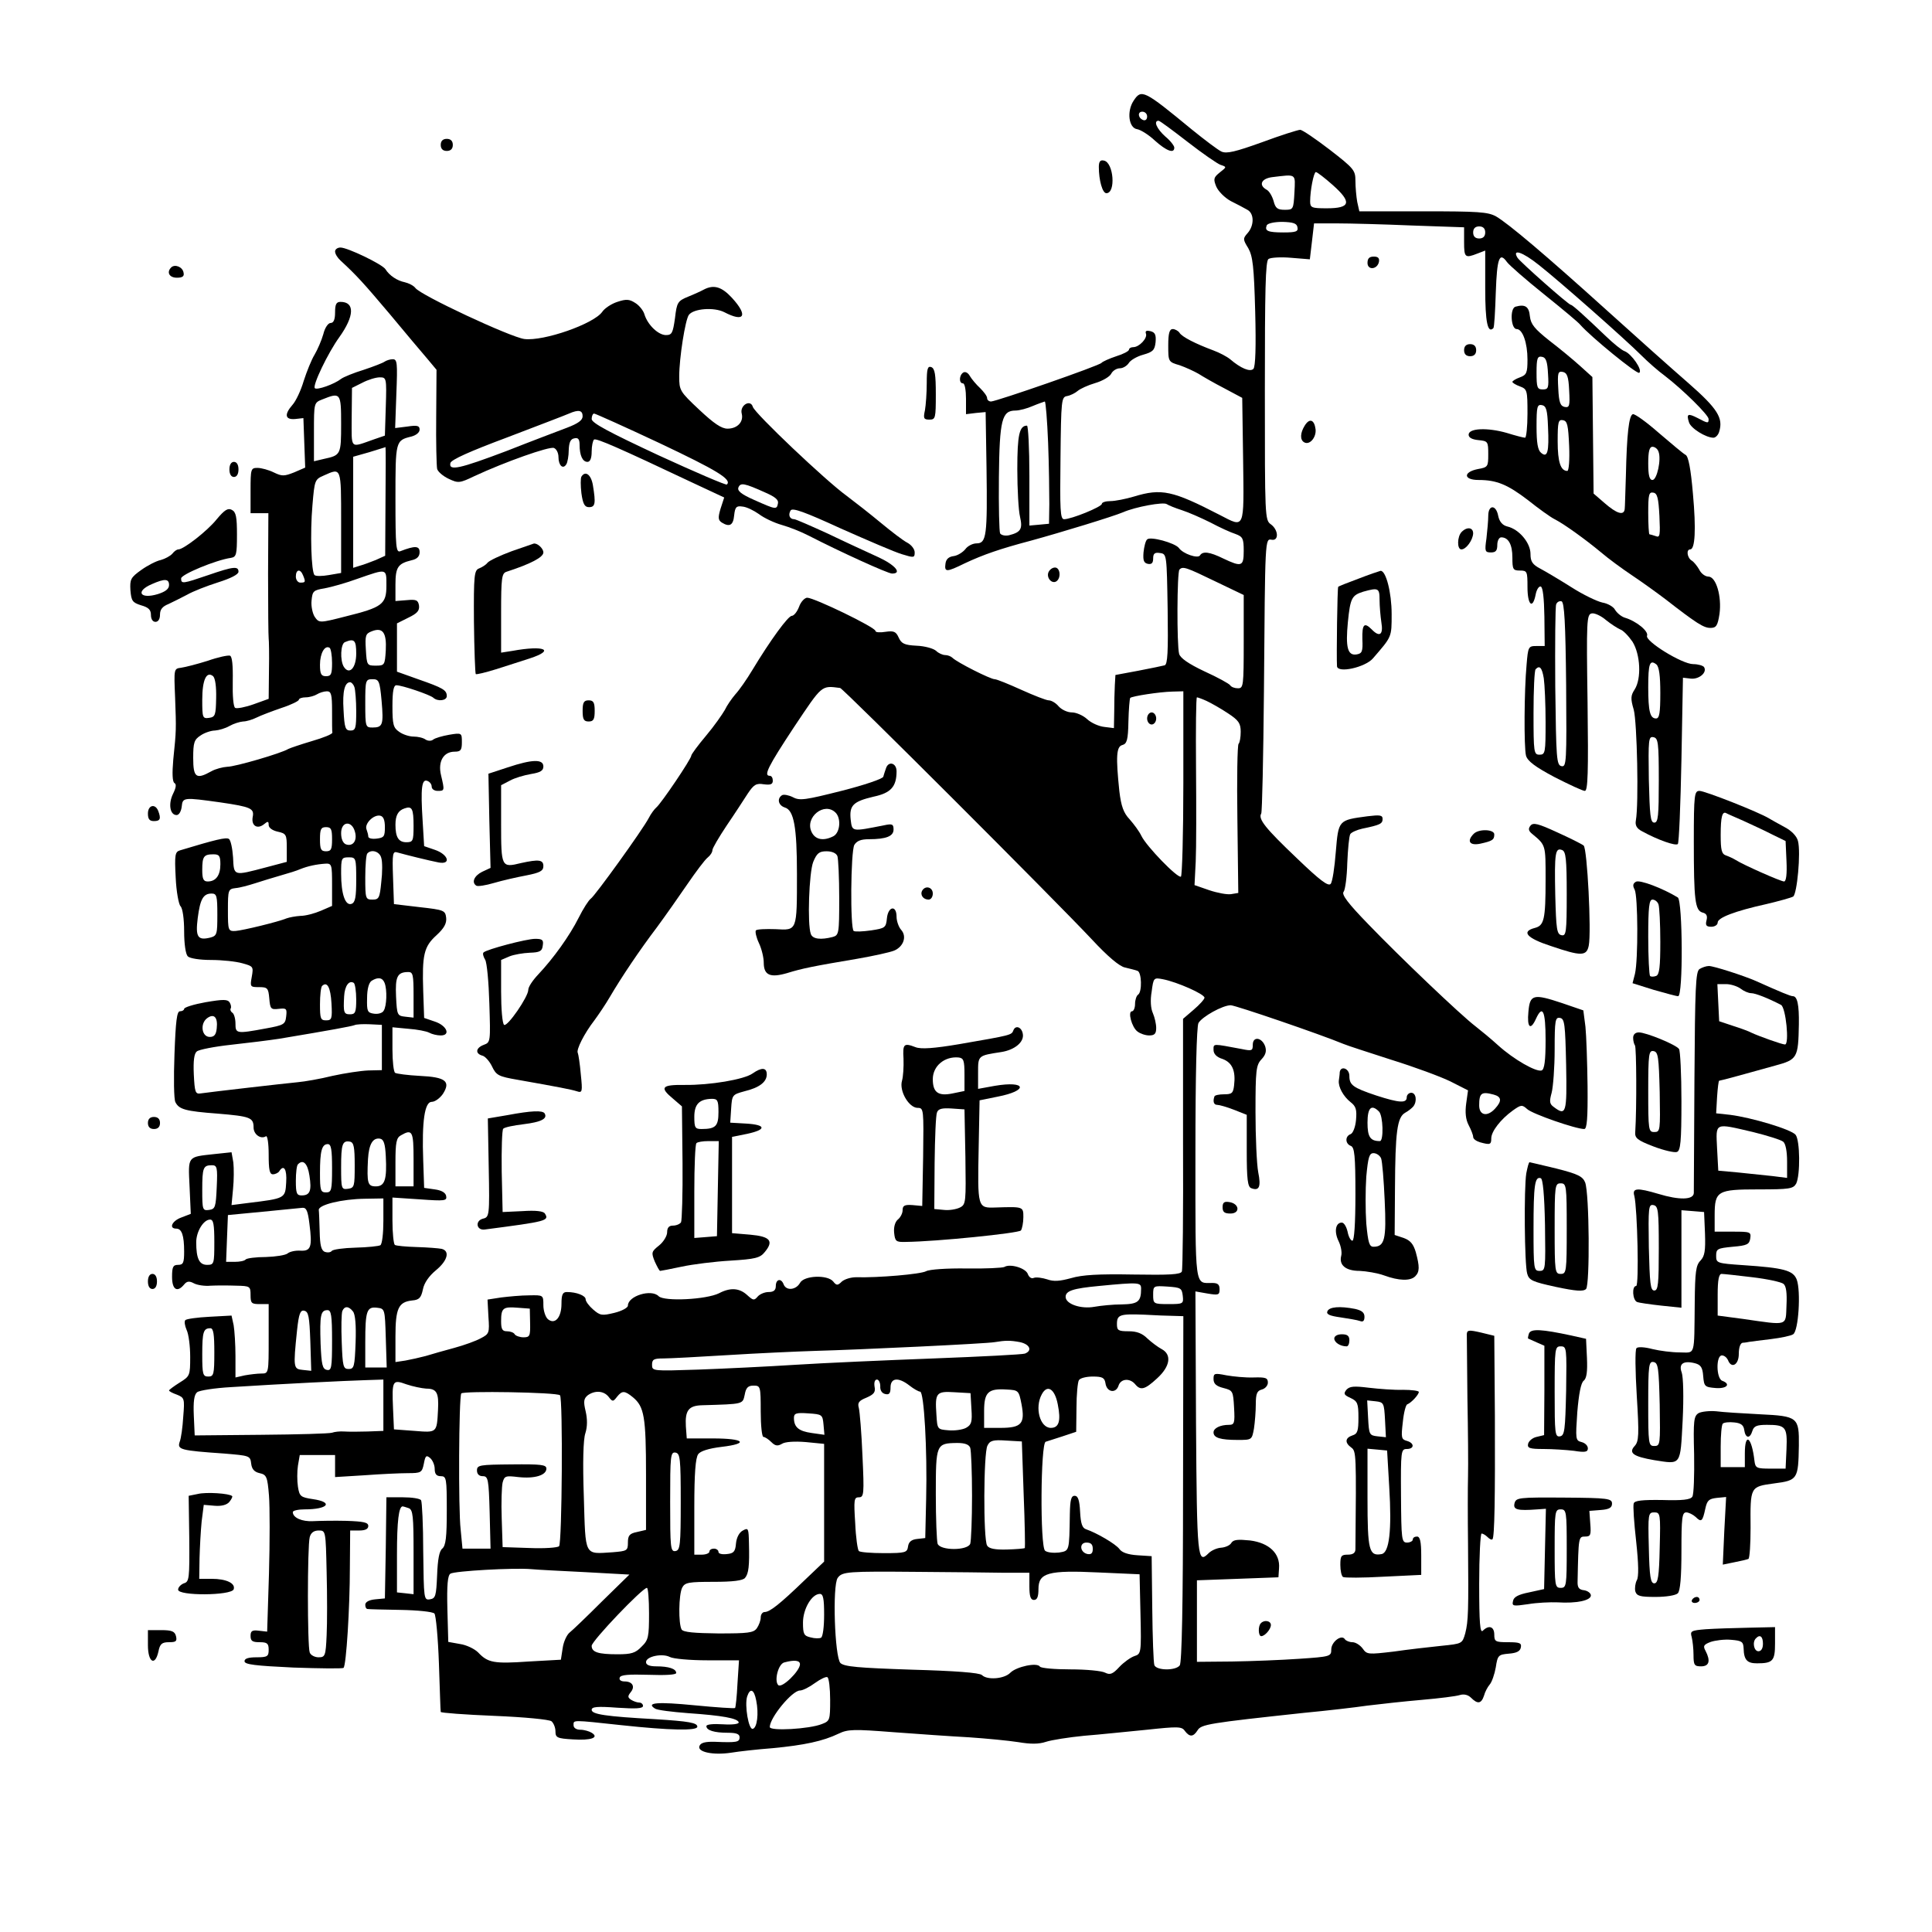 <?xml version="1.0" encoding="UTF-8"?>
<svg xmlns="http://www.w3.org/2000/svg" xmlns:xlink="http://www.w3.org/1999/xlink" width="453px" height="453px" viewBox="0 0 453 453" version="1.1">
<g id="surface1">
<path style=" stroke:none;fill-rule:nonzero;fill:rgb(0%,0%,0%);fill-opacity:1;" d="M 265.785 23.641 C 264.156 26.117 264.652 30.012 266.633 30.293 C 267.48 30.438 269.395 31.641 270.809 32.984 C 273.5 35.391 275.34 36.098 275.34 34.613 C 275.34 34.188 274.418 32.984 273.215 31.992 C 271.234 30.223 270.383 28.312 271.66 28.312 C 271.941 28.312 274.984 30.578 278.453 33.266 C 281.922 35.957 285.391 38.363 286.168 38.648 C 287.656 39.141 287.656 39.141 286.027 40.418 C 284.539 41.621 284.469 41.973 285.176 43.742 C 285.672 44.875 287.16 46.363 288.574 47.141 C 289.992 47.848 291.762 48.77 292.469 49.191 C 294.098 50.043 294.098 52.875 292.539 54.645 C 291.406 55.918 291.406 56.129 292.68 58.184 C 293.742 60.094 294.023 62.43 294.309 73.117 C 294.52 81.258 294.379 86 293.883 86.496 C 293.105 87.273 290.91 86.352 288.434 84.23 C 287.656 83.594 285.887 82.672 284.539 82.176 C 280.363 80.621 277.109 78.992 276.543 78 C 276.258 77.578 275.48 77.152 274.984 77.152 C 274.207 77.152 273.922 78.141 273.922 80.973 C 273.922 84.797 273.922 84.867 276.613 85.645 C 278.027 86.141 280.012 87.062 281 87.629 C 281.992 88.266 284.684 89.82 287.02 91.023 L 291.266 93.289 L 291.477 107.871 C 291.691 124.363 291.902 123.797 286.027 120.754 C 274.914 115.02 272.367 114.453 265.855 116.434 C 263.941 117 261.465 117.496 260.332 117.496 C 259.273 117.496 258.352 117.781 258.352 118.133 C 258.352 118.84 251.203 121.742 249.504 121.742 C 248.582 121.742 248.512 119.551 248.656 107.445 C 248.797 93.715 248.867 93.078 250.211 92.863 C 250.992 92.723 252.121 92.156 252.688 91.66 C 253.254 91.168 255.094 90.316 256.793 89.82 C 258.492 89.324 260.191 88.336 260.547 87.629 C 260.898 86.918 261.82 86.352 262.598 86.352 C 263.305 86.352 264.227 85.785 264.652 85.148 C 265.004 84.512 266.492 83.594 268.047 83.168 C 270.312 82.531 270.738 82.105 270.949 80.266 C 271.094 78.566 270.879 77.93 269.746 77.648 C 268.828 77.434 268.473 77.578 268.688 78.215 C 269.109 79.273 267.129 81.398 265.711 81.398 C 265.148 81.398 264.723 81.68 264.723 81.965 C 264.723 82.32 263.379 83.027 261.75 83.523 C 260.051 84.09 258.492 84.797 258.281 85.078 C 257.855 85.715 233.789 94.066 232.375 94.141 C 231.879 94.141 231.453 93.785 231.453 93.359 C 231.453 92.863 230.676 91.875 229.828 91.023 C 228.906 90.176 227.844 88.902 227.422 88.195 C 226.996 87.414 226.359 87.062 225.863 87.344 C 224.871 87.98 224.801 89.891 225.793 89.891 C 226.219 89.891 226.5 91.52 226.5 93.504 L 226.5 97.113 L 228.836 96.828 L 231.102 96.617 L 231.312 109.711 C 231.527 125.566 231.312 127.406 228.977 127.406 C 228.059 127.406 226.855 128.043 226.359 128.75 C 225.793 129.457 224.59 130.238 223.668 130.379 C 222.465 130.52 221.828 131.086 221.688 132.148 C 221.402 134.203 221.898 134.203 226.219 132.078 C 230.605 130.023 234.5 128.68 241.719 126.77 C 248.938 124.789 260.969 121.105 263.305 120.117 C 266.207 118.84 272.789 117.637 273.57 118.203 C 273.996 118.488 275.551 119.125 277.109 119.621 C 278.664 120.117 281.711 121.461 283.832 122.523 C 285.957 123.656 288.574 124.859 289.707 125.211 C 291.406 125.848 291.617 126.273 291.617 129.176 C 291.617 132.855 291.125 132.996 286.805 130.945 C 283.621 129.387 281.992 129.176 281.355 130.238 C 280.859 131.016 277.391 129.883 276.402 128.469 C 275.41 127.266 269.676 125.707 268.969 126.484 C 268.613 126.77 268.262 128.184 268.121 129.531 C 267.977 131.441 268.191 132.008 269.18 132.219 C 270.031 132.359 270.383 132.008 270.383 130.945 C 270.383 129.812 270.738 129.457 272.012 129.672 C 273.57 129.883 273.57 130.023 273.781 142.836 C 273.922 152.816 273.781 155.789 273.074 156 C 272.578 156.145 269.746 156.711 266.844 157.277 L 261.535 158.266 L 261.395 160.672 C 261.324 162.02 261.254 164.848 261.254 166.902 L 261.184 170.723 L 258.918 170.441 C 257.645 170.301 255.875 169.52 254.883 168.602 C 253.965 167.75 252.336 167.043 251.344 167.043 C 250.281 167.043 248.938 166.406 248.23 165.629 C 247.594 164.848 246.531 164.211 245.895 164.211 C 245.328 164.211 242.426 163.078 239.453 161.734 C 236.48 160.391 233.719 159.258 233.223 159.258 C 232.234 159.258 224.375 155.293 223.316 154.23 C 222.961 153.879 222.184 153.594 221.617 153.594 C 221.051 153.594 220.059 153.172 219.492 152.605 C 218.855 152.039 216.805 151.473 214.891 151.402 C 212.062 151.258 211.352 150.906 210.715 149.488 C 210.078 148.074 209.582 147.863 207.602 148.145 C 206.328 148.359 205.266 148.285 205.266 147.934 C 205.266 147.082 190.898 140.148 189.27 140.148 C 188.703 140.148 187.781 141.066 187.359 142.27 C 186.934 143.402 186.156 144.395 185.66 144.395 C 184.809 144.395 180.703 149.984 176.387 157.133 C 175.113 159.258 173.344 161.805 172.422 162.797 C 171.574 163.789 170.441 165.414 169.945 166.477 C 169.379 167.469 167.469 170.23 165.559 172.492 C 163.645 174.758 162.09 176.883 162.09 177.164 C 162.09 177.945 155.012 188.418 153.879 189.34 C 153.453 189.695 152.605 190.828 152.109 191.816 C 150.621 194.648 139.438 210.148 138.52 210.715 C 138.023 211.07 136.75 213.051 135.688 215.176 C 133.562 219.422 129.742 224.73 126.203 228.48 C 124.93 229.828 123.867 231.383 123.867 232.09 C 123.867 233.719 118.984 240.797 118.203 240.301 C 117.781 240.02 117.496 236.551 117.496 232.445 L 117.496 225.086 L 119.48 224.234 C 120.539 223.809 122.664 223.457 124.223 223.387 C 126.559 223.316 127.125 223.031 127.266 221.688 C 127.477 220.414 127.195 220.129 125.496 220.129 C 123.441 220.129 114.098 222.605 113.391 223.316 C 113.109 223.527 113.32 224.305 113.746 225.012 C 114.172 225.652 114.594 230.32 114.738 235.277 C 115.02 244.195 115.02 244.406 113.461 244.973 C 111.551 245.684 111.34 247.027 113.109 247.523 C 113.746 247.664 114.809 248.867 115.375 250.07 C 116.363 252.121 116.859 252.406 121.391 253.184 C 131.016 254.883 133.918 255.449 135.262 255.875 C 136.535 256.301 136.609 256.016 136.184 251.91 C 135.973 249.434 135.617 247.168 135.477 246.887 C 135.051 246.176 136.961 242.355 139.367 239.242 C 140.359 237.895 141.988 235.488 142.977 233.789 C 145.668 229.191 149.984 222.75 154.02 217.441 C 156 214.75 159.188 210.219 161.168 207.316 C 163.152 204.418 165.273 201.586 165.91 201.09 C 166.547 200.594 167.043 199.816 167.043 199.32 C 167.043 198.895 168.531 196.348 170.371 193.586 C 172.211 190.898 174.406 187.5 175.324 186.082 C 176.742 183.961 177.309 183.605 179.078 183.891 C 180.703 184.102 181.199 183.891 181.199 183.039 C 181.199 182.402 180.918 181.906 180.492 181.906 C 179.004 181.906 179.996 179.855 186.156 170.512 C 192.879 160.461 192.523 160.746 196.984 161.309 C 197.691 161.383 247.594 211.281 256.016 220.27 C 259.695 224.234 262.527 226.641 263.801 226.855 C 264.863 227.137 266.207 227.422 266.703 227.633 C 267.695 227.914 267.836 232.586 266.844 233.223 C 266.492 233.438 266.137 234.426 266.137 235.418 C 266.137 236.34 265.785 237.117 265.43 237.117 C 264.367 237.117 265.359 240.867 266.703 241.859 C 267.34 242.355 268.543 242.781 269.465 242.781 C 270.738 242.781 271.094 242.355 271.094 241.012 C 271.094 240.09 270.738 238.531 270.312 237.543 C 269.816 236.48 269.676 234.5 270.031 232.516 C 270.457 229.191 270.527 229.191 272.719 229.613 C 275.977 230.25 282.418 233.082 282.418 233.934 C 282.418 234.285 281.285 235.559 279.867 236.762 L 277.391 238.887 L 277.391 268.047 C 277.461 284.047 277.32 297.637 277.109 298.129 C 276.824 298.84 274.277 298.98 265.711 298.84 C 257.574 298.695 253.75 298.91 251.133 299.688 C 248.512 300.395 247.098 300.539 245.539 299.973 C 244.406 299.617 242.992 299.406 242.426 299.617 C 241.859 299.898 241.293 299.477 241.012 298.77 C 240.586 297.352 236.836 296.219 235.488 297.07 C 235.066 297.281 231.102 297.492 226.641 297.422 C 222.039 297.352 217.934 297.637 217.156 298.059 C 215.883 298.77 205.902 299.617 200.734 299.477 C 199.531 299.477 198.117 299.898 197.41 300.465 C 196.418 301.457 196.137 301.457 195.355 300.465 C 194.012 298.84 188.492 299.051 187.57 300.82 C 186.648 302.449 184.387 302.73 183.75 301.176 C 183.184 299.617 181.906 299.898 181.906 301.527 C 181.906 302.52 181.414 302.945 180.211 302.945 C 179.289 302.945 178.156 303.438 177.66 304.004 C 176.812 304.996 176.598 304.926 175.184 303.652 C 173.414 302.023 171.289 301.812 168.602 303.227 C 165.629 304.715 155.789 305.207 154.445 303.934 C 152.746 302.164 147.227 303.863 147.227 306.129 C 147.227 306.625 145.809 307.402 144.039 307.828 C 141.137 308.535 140.715 308.465 139.086 307.051 C 138.094 306.199 137.316 305.137 137.316 304.641 C 137.316 303.793 135.191 302.945 132.926 302.945 C 131.938 302.945 131.652 303.512 131.652 305.703 C 131.652 308.961 130.098 310.66 128.469 309.312 C 127.902 308.82 127.406 307.332 127.406 306.059 C 127.406 303.652 127.406 303.652 124.078 303.723 C 122.168 303.723 119.266 304.004 117.496 304.219 L 114.312 304.715 L 114.523 308.746 C 114.809 312.57 114.664 312.781 112.754 313.773 C 111.621 314.41 108.863 315.402 106.527 316.039 C 104.191 316.676 101.145 317.523 99.801 317.949 C 98.457 318.305 96.262 318.797 95.059 319.012 L 92.723 319.363 L 92.723 313.418 C 92.723 306.766 93.43 305.281 96.617 304.926 C 98.316 304.785 98.738 304.289 99.164 302.309 C 99.449 300.82 100.582 299.191 102.207 297.848 C 104.969 295.582 105.535 293.316 103.555 292.82 C 102.844 292.68 100.227 292.469 97.75 292.398 C 95.199 292.328 92.938 292.113 92.582 291.902 C 92.297 291.691 92.016 289.141 92.016 286.168 L 92.016 280.789 L 98.457 281.215 C 104.332 281.637 104.828 281.566 104.613 280.434 C 104.473 279.656 103.555 279.09 101.926 278.879 L 99.449 278.523 L 99.234 272.152 C 98.883 262.812 99.59 258.352 101.219 258.352 C 101.996 258.352 103.129 257.504 103.836 256.512 C 105.746 253.539 104.473 252.547 98.457 252.266 C 95.625 252.121 93.008 251.77 92.652 251.555 C 92.297 251.344 92.016 248.867 92.016 246.035 L 92.016 240.867 L 95.766 241.223 C 97.75 241.363 100.016 241.789 100.652 242.145 C 101.289 242.496 102.492 242.781 103.34 242.781 C 105.746 242.781 104.758 240.445 101.926 239.523 L 99.449 238.676 L 99.234 232.445 C 98.953 223.883 99.375 221.969 102.352 219.281 C 104.121 217.652 104.758 216.52 104.613 215.176 C 104.402 213.477 104.121 213.336 98.387 212.699 L 92.371 211.988 L 92.156 205.762 C 91.945 200.027 92.086 199.531 93.219 199.887 C 95.199 200.453 100.652 201.797 102.844 202.223 C 105.891 202.789 105.109 200.312 101.926 199.25 L 99.449 198.398 L 99.094 192.453 C 98.598 184.738 98.883 182.543 100.227 183.109 C 100.793 183.324 101.219 183.891 101.219 184.457 C 101.219 185.023 101.855 185.445 102.633 185.445 C 104.262 185.445 104.262 185.375 103.41 181.766 C 102.633 178.582 103.977 176.246 106.598 176.246 C 108.012 176.246 108.297 175.891 108.297 174.051 C 108.297 171.855 108.297 171.785 105.324 172.281 C 103.695 172.566 101.996 173.059 101.57 173.414 C 101.145 173.77 100.367 173.77 99.801 173.414 C 99.234 172.988 97.961 172.707 96.969 172.707 C 95.98 172.707 94.422 172.211 93.574 171.574 C 92.227 170.652 92.016 169.875 92.016 165.559 C 92.016 162.02 92.297 160.672 92.938 160.672 C 94.281 160.672 100.723 162.867 101.57 163.574 C 102.633 164.566 104.758 164.285 104.758 163.223 C 104.758 161.805 103.906 161.309 98.031 159.258 L 93.078 157.488 L 93.078 146.164 L 95.766 144.82 C 97.82 143.828 98.387 143.191 98.246 141.988 C 98.031 140.715 97.605 140.5 95.414 140.715 L 92.723 140.926 L 92.723 137.102 C 92.723 132.996 93.289 132.148 96.477 131.371 C 97.82 131.086 98.387 130.449 98.387 129.457 C 98.387 127.973 97.324 127.902 93.855 129.246 C 92.863 129.602 92.723 128.328 92.723 116.93 C 92.723 103.34 92.723 103.27 96.477 102.352 C 97.535 102.066 98.387 101.43 98.387 100.723 C 98.387 99.801 97.82 99.66 95.484 100.016 L 92.652 100.367 L 92.938 92.297 C 93.219 85.078 93.148 84.23 92.086 84.23 C 91.449 84.23 90.602 84.512 90.176 84.797 C 89.82 85.078 87.629 85.93 85.293 86.707 C 82.957 87.414 80.551 88.406 79.984 88.832 C 78.355 90.105 74.32 91.52 73.824 91.023 C 73.188 90.457 76.938 82.672 79.559 79.062 C 83.098 74.109 83.238 70.781 79.84 70.781 C 78.852 70.781 78.566 71.348 78.566 73.258 C 78.566 74.957 78.215 75.734 77.504 75.734 C 76.938 75.734 76.16 76.867 75.809 78.355 C 75.383 79.84 74.461 81.965 73.754 83.168 C 73.047 84.301 71.914 87.133 71.207 89.324 C 70.57 91.52 69.367 94.066 68.586 94.918 C 66.605 97.184 66.816 98.457 69.223 98.246 L 71.137 98.031 L 71.559 109.641 L 68.941 110.773 C 66.605 111.691 66.109 111.691 64.199 110.773 C 63.066 110.207 61.297 109.711 60.375 109.711 C 58.82 109.711 58.75 109.922 58.75 115.02 L 58.75 120.328 L 62.926 120.328 L 62.855 134.625 C 62.855 142.555 62.926 149.277 62.996 149.703 C 63.066 150.055 63.137 153.453 63.066 157.133 L 62.996 163.859 L 59.457 165.133 C 57.473 165.84 55.562 166.195 55.137 165.98 C 54.715 165.699 54.5 163.152 54.574 159.754 C 54.645 155.93 54.43 153.949 53.934 153.738 C 53.441 153.594 51.105 154.09 48.699 154.941 C 46.219 155.719 43.461 156.426 42.469 156.566 C 40.77 156.781 40.77 156.781 41.055 163.504 C 41.336 171.148 41.336 171.219 40.629 178.086 C 40.344 181.34 40.418 183.324 40.91 183.605 C 41.406 183.891 41.266 184.738 40.559 186.156 C 39.426 188.492 39.852 191.109 41.406 191.109 C 41.973 191.109 42.469 190.262 42.609 189.129 C 42.824 186.934 43.035 186.934 51.672 188.137 C 58.891 189.199 59.668 189.551 59.242 191.605 C 58.891 193.656 60.375 194.508 61.934 193.234 C 62.781 192.523 62.996 192.523 62.996 193.445 C 62.996 194.082 63.844 194.719 65.117 195.004 C 67.102 195.426 67.242 195.711 67.242 198.754 L 67.242 202.082 L 62.43 203.355 C 54.645 205.406 54.855 205.477 54.645 201.02 C 54.5 198.895 54.078 196.914 53.652 196.699 C 53.016 196.277 50.609 196.844 42.188 199.391 C 41.055 199.746 40.91 200.383 41.195 205.762 C 41.336 209.016 41.902 212.062 42.328 212.484 C 42.824 212.98 43.176 215.457 43.176 218.359 C 43.176 221.332 43.531 223.738 44.027 224.234 C 44.52 224.73 46.855 225.086 49.477 225.086 C 52.094 225.086 55.352 225.438 56.836 225.863 C 59.387 226.57 59.457 226.641 59.031 229.047 C 58.605 231.383 58.676 231.453 60.73 231.453 C 62.711 231.453 62.926 231.668 63.137 234.074 C 63.348 236.551 63.492 236.762 65.332 236.551 C 67.172 236.34 67.312 236.48 67.102 238.32 C 66.887 240.16 66.605 240.375 62.289 241.152 C 55.422 242.426 55.211 242.355 55.211 240.02 C 55.211 238.816 54.855 237.684 54.5 237.473 C 54.078 237.188 53.934 236.762 54.078 236.48 C 54.289 236.195 54.148 235.559 53.863 235.066 C 53.367 234.285 52.379 234.285 48.203 234.992 C 45.441 235.488 43.176 236.195 43.176 236.551 C 43.176 236.836 42.75 237.117 42.188 237.117 C 41.477 237.117 41.195 239.383 40.91 247.168 C 40.699 252.762 40.77 257.785 41.125 258.422 C 41.973 260.121 43.461 260.547 51.035 261.113 C 58.676 261.75 59.457 262.031 59.457 264.367 C 59.457 265.996 61.156 267.199 62.359 266.422 C 62.711 266.207 62.996 268.121 62.996 270.668 C 62.996 274.277 63.207 275.34 63.984 275.34 C 64.551 275.34 65.262 274.984 65.473 274.633 C 66.535 272.934 67.312 274.137 67.102 277.25 C 66.887 281 66.887 281 58.184 282.062 L 54.289 282.559 L 54.645 278.738 C 54.855 276.684 54.855 273.922 54.715 272.578 L 54.289 270.172 L 50.254 270.598 C 43.883 271.305 44.098 270.949 44.449 278.242 L 44.734 284.613 L 42.539 285.461 C 40.344 286.238 39.496 288.078 41.336 288.078 C 42.609 288.078 43.176 289.637 43.176 293.461 C 43.176 296.078 42.965 296.574 41.762 296.574 C 40.559 296.574 40.344 297.07 40.344 299.406 C 40.344 302.379 41.547 303.156 43.176 301.176 C 43.812 300.395 44.379 300.324 45.441 300.891 C 46.219 301.316 47.988 301.598 49.406 301.457 C 50.82 301.387 53.512 301.387 55.422 301.457 C 58.605 301.527 58.75 301.598 58.75 303.652 C 58.75 305.562 58.961 305.773 60.871 305.773 L 62.996 305.773 L 62.996 313.914 C 62.996 321.984 62.996 322.055 61.297 322.055 C 60.375 322.055 58.605 322.266 57.402 322.48 L 55.211 322.977 L 55.211 317.949 C 55.211 315.258 54.996 312.004 54.785 310.73 L 54.289 308.465 L 49.121 308.746 C 46.289 308.891 43.742 309.242 43.461 309.527 C 43.176 309.809 43.316 310.801 43.742 311.793 C 44.238 312.781 44.594 315.684 44.594 318.16 C 44.594 322.551 44.52 322.691 42.113 324.18 C 40.77 325.027 39.637 325.875 39.637 326.02 C 39.637 326.23 40.488 326.656 41.477 327.008 C 43.246 327.719 43.316 327.93 42.965 332.176 C 42.824 334.582 42.469 337.273 42.113 338.121 C 41.547 339.891 42.328 340.105 52.52 340.812 C 58.465 341.309 58.676 341.309 58.891 343.148 C 59.031 344.422 59.598 345.129 60.871 345.414 C 62.5 345.766 62.711 346.262 63.066 350.648 C 63.277 353.27 63.277 361.551 63.066 368.984 L 62.641 382.574 L 60.73 382.359 C 59.102 382.148 58.75 382.43 58.75 383.562 C 58.75 384.766 59.172 385.051 60.871 385.051 C 62.641 385.051 62.996 385.332 62.996 386.82 C 62.996 388.375 62.711 388.59 60.164 388.59 C 58.254 388.59 57.332 388.871 57.332 389.508 C 57.332 390.289 59.883 390.57 68.801 390.996 C 75.027 391.207 80.336 391.277 80.551 391.066 C 81.188 390.5 82.035 376.91 82.035 367.496 L 82.105 358.859 L 84.23 358.859 C 85.645 358.859 86.352 358.508 86.352 357.801 C 86.352 356.949 85.219 356.738 81.258 356.598 C 78.426 356.523 74.887 356.598 73.398 356.668 C 70.852 356.809 68.656 355.887 68.656 354.543 C 68.656 354.188 69.934 353.906 71.418 353.906 C 76.938 353.906 78.285 352.207 73.328 351.5 C 70.5 351.074 70.215 350.863 69.859 348.598 C 69.648 347.254 69.648 344.988 69.859 343.645 L 70.285 341.164 L 78.566 341.164 L 78.566 346.332 L 85.504 345.906 C 89.254 345.625 93.855 345.414 95.625 345.414 C 98.738 345.414 98.953 345.27 99.375 343.219 C 99.73 341.309 99.941 341.094 100.863 341.875 C 101.43 342.367 101.926 343.5 101.926 344.422 C 101.926 345.625 102.352 346.121 103.34 346.121 C 104.684 346.121 104.758 346.617 104.758 354.188 C 104.758 360.348 104.543 362.398 103.695 363.109 C 102.988 363.676 102.633 365.656 102.492 369.336 C 102.277 374.219 102.137 374.785 100.793 375 C 99.375 375.211 99.375 374.93 99.234 363.816 C 99.234 357.586 98.953 352.137 98.738 351.781 C 98.527 351.359 96.547 351.074 94.492 351.074 L 90.602 351.074 L 90.457 362.895 L 90.246 374.785 L 87.98 375 C 86.496 375.141 85.645 375.637 85.645 376.273 C 85.645 376.84 85.859 377.266 86.211 377.266 C 86.496 377.336 89.965 377.406 93.926 377.477 C 97.891 377.547 101.43 377.902 101.855 378.324 C 102.207 378.68 102.703 383.988 102.914 390.004 C 103.129 396.02 103.27 401.188 103.34 401.402 C 103.34 401.613 109.004 402.039 115.867 402.32 C 122.875 402.605 128.82 403.172 129.316 403.594 C 129.812 404.02 130.238 405.082 130.238 405.93 C 130.238 407.418 130.59 407.629 134.344 407.84 C 138.59 408.125 140.57 407.418 138.73 406.285 C 138.164 405.93 136.961 405.578 136.113 405.578 C 135.121 405.578 134.484 405.152 134.484 404.516 C 134.484 403.242 133.988 403.242 145.809 404.516 C 156.992 405.719 163.504 405.859 163.504 404.867 C 163.504 403.949 161.594 403.594 153.594 403.098 C 142.059 402.461 138.73 401.965 138.73 400.906 C 138.73 400.195 140.004 400.055 144.746 400.41 C 149.066 400.691 150.766 400.621 150.766 399.984 C 150.766 399.559 150.34 399.207 149.914 399.207 C 149.418 399.207 148.57 398.922 148.004 398.57 C 147.152 398.004 147.152 397.719 147.863 396.801 C 148.996 395.453 148.285 394.25 146.445 394.25 C 145.598 394.25 145.102 393.898 145.312 393.332 C 145.527 392.695 147.367 392.555 152.109 392.695 C 156 392.836 158.551 392.695 158.551 392.27 C 158.551 391.277 156.781 390.711 153.879 390.711 C 152.25 390.711 151.473 390.359 151.473 389.723 C 151.473 388.375 155.293 387.598 157.062 388.52 C 157.844 388.941 161.805 389.297 165.84 389.297 L 173.273 389.297 L 172.918 394.746 C 172.777 397.789 172.492 400.34 172.352 400.48 C 172.211 400.621 167.965 400.34 162.867 399.844 C 154.16 398.992 151.332 399.207 153.594 400.621 C 154.09 400.977 157.629 401.402 161.309 401.684 C 169.449 402.25 172.848 402.887 173.203 403.809 C 173.344 404.23 171.855 404.445 169.52 404.301 C 167.258 404.16 165.629 404.301 165.629 404.727 C 165.629 405.719 167.469 406.285 170.652 406.285 C 172.637 406.285 173.414 406.566 173.414 407.348 C 173.414 408.48 172.777 408.621 167.68 408.406 C 165.344 408.336 164.285 408.621 164 409.398 C 163.434 410.812 167.258 411.594 171.434 410.957 C 173.133 410.672 177.52 410.176 181.199 409.895 C 188.562 409.188 192.949 408.266 196.629 406.496 C 198.824 405.434 200.238 405.434 209.441 406.145 C 215.105 406.566 223.102 407.133 227.207 407.348 C 231.312 407.629 236.48 408.125 238.746 408.48 C 241.648 408.973 243.559 408.973 245.258 408.406 C 246.531 407.984 250.566 407.348 254.176 406.992 C 257.855 406.711 264.438 406 268.898 405.578 C 276.188 404.797 277.109 404.797 277.816 405.859 C 278.949 407.348 279.797 407.273 280.789 405.719 C 281.637 404.301 283.406 404.02 305.773 401.613 C 311.012 401.117 317.738 400.34 320.641 399.914 C 323.543 399.559 329.273 398.922 333.379 398.57 C 337.484 398.215 341.449 397.719 342.297 397.438 C 343.219 397.152 344.211 397.367 344.918 398.074 C 346.473 399.633 347.324 399.488 347.961 397.578 C 348.172 396.73 348.809 395.527 349.305 394.961 C 349.801 394.395 350.438 392.555 350.723 390.926 C 351.145 388.094 351.359 387.953 353.766 387.738 C 355.605 387.598 356.453 387.172 356.598 386.254 C 356.809 385.262 356.312 385.051 353.625 385.051 C 350.648 385.051 350.367 384.91 350.367 383.281 C 350.367 381.371 349.094 380.945 347.676 382.359 C 347.039 382.996 346.828 380.59 346.828 371.391 C 346.828 364.879 347.109 359.57 347.395 359.57 C 347.676 359.57 348.316 359.922 348.809 360.418 C 349.234 360.844 349.73 361.125 349.941 360.914 C 350.438 360.418 350.578 351.145 350.508 331.965 L 350.367 313.207 L 347.184 312.43 C 344.422 311.793 343.996 311.863 343.926 312.781 C 343.926 313.418 343.996 320.145 344.066 327.719 C 344.211 335.289 344.281 343.57 344.211 346.121 C 344.137 348.668 344.137 355.816 344.211 362.047 C 344.352 377.688 344.281 380.094 343.57 382.926 C 342.863 385.402 342.863 385.402 337.98 385.898 C 335.219 386.184 330.195 386.75 326.797 387.246 C 320.781 387.953 320.496 387.953 319.508 386.535 C 318.871 385.688 317.809 385.051 317.102 385.051 C 316.391 385.051 315.543 384.695 315.332 384.344 C 314.551 383.141 312.145 384.98 312.145 386.75 C 312.145 388.375 311.934 388.449 304.641 388.941 C 300.539 389.227 293.461 389.508 288.859 389.578 L 280.648 389.652 L 280.648 370.539 L 290.203 370.188 L 299.758 369.832 L 299.898 367.707 C 300.184 364.242 297.562 361.762 293.105 361.195 C 290.273 360.914 289.211 360.984 288.715 361.762 C 288.434 362.328 287.301 362.824 286.309 362.895 C 285.32 362.965 284.047 363.531 283.406 364.168 C 280.789 366.789 280.648 365.656 280.434 333.805 L 280.293 302.801 L 283.125 303.297 C 285.672 303.723 285.957 303.652 285.957 302.309 C 285.957 301.176 285.531 300.82 284.258 300.82 C 280.082 300.82 280.293 302.59 280.293 270.598 C 280.293 251.77 280.578 240.797 281 239.879 C 281.852 238.391 286.664 235.703 288.574 235.703 C 289.637 235.703 309.527 242.496 314.977 244.762 C 315.969 245.188 321.062 246.812 326.301 248.512 C 331.539 250.141 337.699 252.406 340.031 253.539 L 344.211 255.66 L 343.785 258.707 C 343.5 260.758 343.645 262.457 344.352 263.801 C 344.918 264.863 345.414 266.137 345.414 266.562 C 345.414 267.059 346.121 267.555 347.039 267.836 C 349.375 268.473 349.66 268.402 349.66 266.918 C 349.66 265.289 351.855 262.457 354.684 260.402 C 356.668 258.988 356.879 258.988 358.082 260.051 C 359.285 261.184 369.477 264.723 371.461 264.723 C 372.098 264.723 372.309 262.246 372.238 254.602 C 372.168 249.078 371.957 242.852 371.742 240.727 L 371.246 236.906 L 366.293 235.207 C 359.496 232.941 358.719 233.152 358.367 237.258 C 358.012 240.938 358.859 241.719 360.137 238.887 C 361.691 235.488 362.398 236.977 362.398 243.84 C 362.398 248.797 362.117 250.707 361.48 250.992 C 360.207 251.414 354.969 248.441 351.289 245.117 C 349.66 243.629 347.254 241.648 345.98 240.656 C 342.441 237.965 328.141 224.305 320.852 216.73 C 316.109 211.848 314.48 209.727 315.047 209.086 C 315.402 208.664 315.824 205.621 315.898 202.363 C 316.039 199.109 316.32 196.062 316.605 195.57 C 316.887 195.145 318.16 194.578 319.438 194.293 C 323.543 193.445 324.18 193.16 324.18 192.031 C 324.18 191.109 323.543 191.039 320.641 191.391 C 313.773 192.312 313.844 192.242 313.207 199.746 C 312.926 203.355 312.43 206.754 312.004 207.246 C 311.438 207.883 309.527 206.469 304.078 201.23 C 296.715 194.223 294.945 192.031 295.723 190.754 C 295.938 190.402 296.219 177.52 296.359 162.09 C 296.645 125.918 296.574 126.273 298.203 126.559 C 299.898 126.84 299.758 124.223 297.988 122.945 C 296.574 121.957 296.574 121.25 296.574 91.66 C 296.574 67.949 296.715 61.227 297.422 60.73 C 297.918 60.375 300.324 60.234 302.73 60.445 L 307.121 60.801 L 307.617 56.625 L 308.109 52.379 L 313.488 52.379 C 316.465 52.379 324.391 52.59 331.113 52.875 L 343.289 53.297 L 343.289 56.766 C 343.289 60.375 343.5 60.59 346.402 59.457 L 348.242 58.75 L 348.242 67.598 C 348.242 75.523 348.809 78.285 350.156 76.938 C 350.367 76.727 350.578 72.977 350.723 68.516 C 351.004 60.52 351.57 58.961 353.34 61.438 C 353.836 62.145 357.801 65.613 362.047 69.012 C 366.363 72.48 370.188 75.664 370.539 76.16 C 373.016 78.992 383.777 87.77 384.344 87.414 C 385.262 86.848 382.5 82.887 380.875 82.32 C 380.238 82.105 378.324 80.551 376.555 78.852 C 371.602 74.109 368.699 71.488 368.344 71.488 C 367.781 71.488 356.453 61.438 355.816 60.445 C 354.473 58.254 356.949 59.031 360.844 62.145 C 365.867 66.109 381.086 79.559 384.836 83.309 C 386.395 84.867 388.801 86.988 390.359 88.121 C 394.605 91.379 400.621 97.324 400.621 98.246 C 400.621 99.305 400.48 99.305 398.074 98.031 C 395.738 96.828 395.383 97.043 396.02 99.023 C 396.445 100.438 399.984 102.633 401.754 102.633 C 402.25 102.633 402.887 101.996 403.098 101.219 C 404.09 98.031 402.746 95.836 395.879 89.82 C 392.129 86.566 383.562 78.922 376.91 72.906 C 362.258 59.668 353.695 52.449 350.793 50.75 C 348.879 49.688 346.617 49.547 333.664 49.547 L 318.727 49.547 L 318.234 47.352 C 318.02 46.148 317.809 43.883 317.809 42.398 C 317.809 39.922 317.453 39.496 311.793 35.109 C 308.465 32.559 305.352 30.438 304.855 30.438 C 304.359 30.438 300.324 31.711 295.938 33.34 C 289.637 35.602 287.586 36.098 286.383 35.531 C 285.602 35.18 282.418 32.773 279.445 30.363 C 268.191 21.094 267.625 20.809 265.785 23.641 Z M 268.969 27.32 C 268.969 27.957 268.613 28.312 268.121 28.172 C 266.844 27.746 266.633 26.188 267.836 26.188 C 268.473 26.188 268.969 26.684 268.969 27.32 Z M 312.5 43.391 C 317.027 47.422 316.676 48.84 311.082 48.84 C 307.543 48.84 307.191 48.699 307.191 47.211 C 307.191 44.664 308.039 40.344 308.535 40.344 C 308.82 40.344 310.59 41.691 312.5 43.391 Z M 303.512 45.086 C 303.297 49.121 303.227 49.191 301.246 49.191 C 299.547 49.191 299.051 48.84 298.625 47.141 C 298.273 45.938 297.562 44.734 296.926 44.449 C 295.086 43.391 295.723 41.902 298.203 41.547 C 304.078 40.84 303.723 40.629 303.512 45.086 Z M 304.219 53.297 C 304.43 54.289 303.863 54.5 300.961 54.5 C 297.281 54.5 296.504 54.148 297 52.875 C 297.141 52.379 298.77 52.023 300.68 52.023 C 303.227 52.094 304.078 52.379 304.219 53.297 Z M 348.242 54.5 C 348.242 55.422 347.75 55.918 346.828 55.918 C 345.906 55.918 345.414 55.422 345.414 54.5 C 345.414 53.582 345.906 53.086 346.828 53.086 C 347.75 53.086 348.242 53.582 348.242 54.5 Z M 90.457 95.344 L 90.246 102.137 L 87.77 102.988 C 81.895 105.039 82.461 105.535 82.461 97.82 L 82.531 90.953 L 84.938 89.75 C 86.281 89.043 88.121 88.477 89.043 88.477 C 90.602 88.477 90.672 88.617 90.457 95.344 Z M 79.984 99.375 C 79.984 106.598 79.91 106.738 76.02 107.586 L 73.613 108.152 L 73.613 101.289 C 73.613 94.422 73.613 94.422 75.594 93.645 C 79.84 91.945 79.984 92.086 79.984 99.375 Z M 245.754 103.836 C 245.965 109.215 246.035 115.656 246.035 118.203 L 245.965 122.805 L 243.699 123.02 L 241.363 123.23 L 241.363 111.551 C 241.363 105.109 241.082 99.801 240.797 99.801 C 239.027 99.801 238.531 101.926 238.531 109.992 C 238.531 114.738 238.816 119.762 239.168 121.176 C 239.809 124.008 239.383 124.789 236.621 125.496 C 235.703 125.707 234.781 125.496 234.5 125.07 C 234.285 124.645 234.145 118.699 234.215 111.906 C 234.355 98.387 234.922 96.262 238.109 96.262 C 239.027 96.262 240.867 95.766 242.145 95.199 C 243.488 94.633 244.762 94.211 244.973 94.141 C 245.188 94.141 245.539 98.527 245.754 103.836 Z M 90.387 117.566 L 90.316 130.309 L 88.121 131.301 C 86.848 131.793 85.219 132.434 84.371 132.645 L 82.812 133.141 L 82.812 107.094 L 86.566 106.031 C 88.547 105.395 90.316 104.898 90.387 104.828 C 90.457 104.828 90.457 110.488 90.387 117.566 Z M 79.984 122.379 L 79.984 134.344 L 77.082 134.84 C 75.523 135.121 74.039 135.121 73.754 134.84 C 72.977 134.129 72.691 124.93 73.258 118.488 C 73.754 112.543 73.824 112.402 75.949 111.48 C 80.055 109.641 79.984 109.43 79.984 122.379 Z M 284.965 136.324 L 291.617 139.512 L 291.617 150.48 C 291.617 160.816 291.547 161.383 290.273 161.383 C 289.496 161.383 288.715 161.098 288.434 160.672 C 288.223 160.32 285.531 158.832 282.418 157.418 C 278.664 155.648 276.754 154.305 276.473 153.312 C 275.906 151.188 275.977 134.129 276.543 133.562 C 277.32 132.715 278.098 132.996 284.965 136.324 Z M 71.062 134.91 C 71.703 136.465 71.629 136.609 70.426 136.609 C 69.859 136.609 69.367 135.973 69.367 135.191 C 69.367 133.492 70.426 133.281 71.062 134.91 Z M 90.602 137.316 C 90.602 141.703 89.609 142.41 81.043 144.535 C 74.957 146.094 74.816 146.094 73.824 144.676 C 73.328 143.969 72.906 142.199 73.047 140.855 C 73.258 138.59 73.473 138.379 76.09 137.953 C 77.648 137.668 81.188 136.68 83.875 135.688 C 90.812 133.281 90.602 133.211 90.602 137.316 Z M 90.457 152.461 C 90.246 155.93 90.176 156.074 88.121 156.074 C 86.07 156.074 86 156 85.785 152.32 C 85.574 148.996 85.715 148.57 87.203 148.004 C 89.75 147.012 90.672 148.359 90.457 152.461 Z M 83.523 153.242 C 83.523 156.641 81.895 158.336 80.621 156.355 C 79.699 154.871 79.84 150.906 80.902 150.551 C 83.098 149.633 83.523 150.129 83.523 153.242 Z M 77.859 155.438 C 77.859 158.055 77.648 158.551 76.445 158.551 C 75.312 158.551 75.027 158.055 75.027 155.859 C 75.027 153.172 76.16 151.188 77.293 151.898 C 77.578 152.109 77.859 153.668 77.859 155.438 Z M 50.68 163.719 C 50.609 167.68 50.469 168.105 49.051 168.316 C 47.496 168.531 47.422 168.316 47.422 164.07 C 47.422 159.398 48.414 157.277 49.973 158.551 C 50.469 159.047 50.75 161.027 50.68 163.719 Z M 89.469 164.285 C 89.965 169.945 89.75 170.582 87.344 170.582 C 85.715 170.582 85.645 170.441 85.645 164.922 C 85.645 159.469 85.715 159.258 87.344 159.258 C 88.832 159.258 89.043 159.613 89.469 164.285 Z M 83.098 161.098 C 83.309 161.734 83.523 164.285 83.523 166.762 C 83.523 170.723 83.379 171.289 82.176 171.289 C 80.973 171.289 80.762 170.652 80.551 166.477 C 80.266 162.09 80.832 159.965 82.105 159.965 C 82.391 159.965 82.887 160.461 83.098 161.098 Z M 77.859 166.691 C 77.859 169.238 77.859 171.504 77.93 171.785 C 77.93 172.141 75.809 172.988 73.117 173.77 C 70.5 174.547 68.02 175.395 67.598 175.609 C 66.039 176.598 55.137 179.785 53.297 179.785 C 52.238 179.855 50.539 180.281 49.547 180.848 C 46.008 182.828 45.301 182.332 45.301 177.73 C 45.301 174.121 45.512 173.414 47.07 172.422 C 47.988 171.785 49.547 171.289 50.395 171.289 C 51.316 171.219 52.805 170.797 53.793 170.23 C 54.785 169.664 56.199 169.238 56.98 169.168 C 57.758 169.168 59.172 168.742 60.164 168.246 C 61.156 167.75 63.773 166.762 66.039 165.98 C 68.234 165.273 70.074 164.355 70.074 164.07 C 70.074 163.789 70.781 163.504 71.703 163.504 C 72.551 163.504 73.754 163.152 74.32 162.797 C 74.887 162.441 75.949 162.09 76.656 162.09 C 77.648 162.09 77.859 162.797 77.859 166.691 Z M 277.461 183.605 C 277.461 195.496 277.18 205.336 276.895 205.547 C 276.117 205.973 268.828 198.469 267.625 195.992 C 267.129 194.93 265.855 193.234 264.863 192.102 C 263.449 190.613 262.883 189.059 262.457 185.52 C 261.609 177.379 261.75 175.043 263.164 174.688 C 264.227 174.406 264.508 173.484 264.582 169.168 C 264.652 166.266 264.863 163.859 265.004 163.645 C 265.43 163.223 271.871 162.23 274.844 162.16 L 277.461 162.09 Z M 282.914 164.355 C 283.973 164.848 286.238 166.125 287.938 167.258 C 290.414 168.883 290.91 169.594 290.91 171.574 C 290.91 172.848 290.699 174.121 290.414 174.406 C 290.133 174.617 289.992 182.617 290.133 192.102 L 290.344 209.371 L 288.645 209.652 C 287.727 209.797 285.461 209.371 283.551 208.734 L 280.082 207.531 L 280.363 202.008 C 280.508 198.895 280.508 188.984 280.434 179.926 C 280.363 170.938 280.434 163.504 280.648 163.504 C 280.789 163.504 281.852 163.859 282.914 164.355 Z M 96.969 193.656 C 96.969 197.195 96.828 197.48 95.273 197.48 C 93.43 197.48 92.723 196.277 92.723 193.375 C 92.723 191.18 93.359 190.047 94.848 189.551 C 96.617 188.914 96.969 189.621 96.969 193.656 Z M 90.246 193.941 C 90.246 196.137 90.035 196.418 88.336 196.629 C 87.203 196.773 86.352 196.559 86.352 196.137 C 86.352 195.781 86.141 195.004 85.93 194.438 C 85.434 193.16 87.555 190.969 89.113 191.25 C 89.891 191.391 90.246 192.242 90.246 193.941 Z M 83.238 195.074 C 83.805 197.125 82.742 198.543 81.117 197.977 C 80.406 197.691 79.984 196.699 79.984 195.355 C 79.984 192.523 82.531 192.312 83.238 195.074 Z M 77.859 196.773 C 77.859 199.109 77.648 199.602 76.445 199.602 C 75.242 199.602 75.027 199.109 75.027 196.773 C 75.027 194.438 75.242 193.941 76.445 193.941 C 77.648 193.941 77.859 194.438 77.859 196.773 Z M 89.398 201.16 C 89.68 202.008 89.68 204.559 89.398 206.824 C 89.043 210.574 88.832 210.93 87.344 210.93 C 85.715 210.93 85.645 210.715 85.645 205.762 C 85.645 202.859 85.859 200.312 86.141 200.098 C 87.133 199.035 89.043 199.676 89.398 201.16 Z M 51.672 202.648 C 51.672 205.266 50.609 206.68 48.699 206.68 C 47.707 206.68 47.422 206.113 47.422 203.992 C 47.422 200.805 47.777 200.312 50.043 200.312 C 51.387 200.312 51.672 200.664 51.672 202.648 Z M 83.523 206.258 C 83.523 210.293 83.309 211.566 82.461 211.918 C 80.973 212.484 79.984 209.652 79.984 204.84 C 79.984 201.23 80.055 201.02 81.754 201.02 C 83.449 201.02 83.523 201.16 83.523 206.258 Z M 77.859 207.461 L 77.859 212.414 L 75.242 213.547 C 73.754 214.184 71.629 214.75 70.426 214.75 C 69.293 214.82 67.809 215.105 67.242 215.316 C 65.191 216.164 56.98 218.148 55.211 218.289 C 53.512 218.359 53.441 218.219 53.441 213.406 C 53.441 208.664 53.512 208.449 55.211 208.238 C 56.199 208.168 58.254 207.602 59.809 207.105 C 61.367 206.609 64.059 205.762 65.828 205.266 C 67.598 204.77 69.648 204.133 70.426 203.777 C 72.195 203.07 74.18 202.648 76.301 202.504 C 77.789 202.434 77.859 202.719 77.859 207.461 Z M 50.961 214.469 C 50.961 219.066 50.891 219.422 49.266 219.848 C 46.363 220.555 45.797 219.703 46.363 215.246 C 46.93 210.855 47.637 209.512 49.617 209.512 C 50.82 209.512 50.961 210.078 50.961 214.469 Z M 96.969 233.297 L 96.969 238.605 L 95.059 238.391 C 93.148 238.18 93.078 238.039 92.863 233.648 C 92.652 228.977 93.148 227.914 95.766 227.914 C 96.828 227.914 96.969 228.625 96.969 233.297 Z M 90.176 230.465 C 90.812 232.09 90.672 235.914 89.965 236.977 C 89.68 237.543 88.617 237.824 87.699 237.684 C 86.141 237.473 86 237.117 86.07 234.074 C 86.07 231.879 86.496 230.395 87.133 229.969 C 88.617 229.047 89.68 229.191 90.176 230.465 Z M 83.523 234.355 C 83.523 237.328 83.309 237.824 82.105 237.824 C 80.621 237.824 80.477 237.473 80.691 233.578 C 80.832 231.172 81.824 229.758 82.957 230.465 C 83.238 230.676 83.523 232.375 83.523 234.355 Z M 77.719 235.207 C 77.93 238.887 77.789 239.242 76.445 239.242 C 75.168 239.242 75.027 238.816 75.027 235.488 C 75.027 233.367 75.242 231.453 75.523 231.172 C 76.727 230.039 77.504 231.527 77.719 235.207 Z M 50.82 241.082 C 50.68 242.566 50.254 243.133 49.191 243.133 C 47.281 243.133 46.855 240.02 48.555 238.746 C 50.184 237.543 51.105 238.531 50.82 241.082 Z M 367.215 249.715 C 367.426 261.043 367.215 261.75 364.312 259.555 C 363.32 258.848 363.25 258.281 363.816 256.227 C 364.168 254.883 364.523 250.281 364.523 246.105 C 364.523 239.168 364.664 238.461 365.797 238.676 C 366.859 238.887 367 240.09 367.215 249.715 Z M 89.539 245.609 L 89.539 250.918 L 86.352 250.992 C 84.582 251.062 80.832 251.629 77.93 252.266 C 75.098 252.973 71.418 253.609 69.789 253.75 C 66.746 254.035 49.547 256.016 47.07 256.371 C 45.797 256.582 45.652 256.086 45.441 251.91 C 45.301 248.727 45.512 247.027 46.148 246.531 C 46.645 246.105 50.254 245.398 54.148 244.973 C 58.039 244.551 63.137 243.914 65.473 243.559 C 77.789 241.504 82.32 240.656 83.098 240.375 C 83.523 240.16 85.148 240.09 86.707 240.16 L 89.539 240.301 Z M 350.227 256.652 C 352.066 257.148 352.207 258.141 350.578 259.91 C 348.738 261.961 346.828 261.535 346.828 259.199 C 346.828 256.301 347.324 255.875 350.227 256.652 Z M 96.969 271.801 L 96.969 278.172 L 92.723 278.172 L 92.723 272.508 C 92.723 267.906 92.938 266.773 93.996 266.207 C 96.688 264.652 96.969 265.219 96.969 271.801 Z M 90.457 271.094 C 90.742 276.543 90.246 278.172 88.121 278.172 C 86.211 278.172 86 277.461 86.281 271.801 C 86.496 268.262 87.414 266.703 89.113 266.988 C 89.965 267.129 90.316 268.191 90.457 271.094 Z M 83.168 273.215 C 83.168 278.172 83.098 278.523 81.609 278.738 C 80.055 278.949 79.984 278.738 79.984 273.711 C 79.984 268.262 80.266 267.34 82.105 267.695 C 82.957 267.906 83.168 268.969 83.168 273.215 Z M 77.859 273.922 C 77.859 279.09 77.719 279.586 76.445 279.586 C 75.168 279.586 75.027 279.09 75.027 275.055 C 75.027 269.891 75.453 268.262 76.867 268.262 C 77.648 268.262 77.859 269.535 77.859 273.922 Z M 72.551 275.621 C 73.117 279.23 72.691 280.293 70.711 280.293 C 69.578 280.293 69.367 279.797 69.367 276.895 C 69.367 274.984 69.578 273.215 69.859 273.004 C 71.062 271.73 72.125 272.789 72.551 275.621 Z M 50.82 278.312 C 50.609 283.055 50.469 283.48 49.051 283.691 C 47.496 283.902 47.422 283.691 47.422 279.02 C 47.422 273.781 47.637 273.215 49.688 273.215 C 50.891 273.215 51.035 273.711 50.82 278.312 Z M 89.891 286.238 C 89.891 289.141 89.609 291.691 89.184 291.973 C 88.832 292.184 86.211 292.469 83.379 292.539 C 80.551 292.609 78 292.965 77.789 293.316 C 77.504 293.672 76.797 293.742 76.16 293.531 C 75.312 293.176 75.027 291.973 74.957 288.789 C 74.887 286.453 74.816 284.188 74.746 283.691 C 74.676 282.488 80.195 281.145 85.504 281.074 L 89.891 281 Z M 72.551 286.945 C 73.258 292.398 72.906 293.387 70.426 293.246 C 69.293 293.176 67.949 293.461 67.453 293.883 C 66.961 294.309 64.625 294.664 62.359 294.734 C 60.023 294.734 57.898 295.016 57.617 295.301 C 57.332 295.652 56.199 295.867 55.066 295.867 L 53.016 295.867 L 53.227 290.344 L 53.441 284.895 L 61.578 284.117 C 66.039 283.691 70.285 283.266 70.922 283.195 C 71.844 283.125 72.195 283.973 72.551 286.945 Z M 50.254 291.266 C 50.254 296.359 50.184 296.574 48.555 296.574 C 46.715 296.574 46.008 295.086 46.008 291.266 C 46.008 288.789 47.707 285.957 49.266 285.957 C 50.043 285.957 50.254 287.09 50.254 291.266 Z M 267.555 302.164 C 267.555 305.207 266.844 305.773 263.023 305.848 C 261.043 305.848 258.141 306.129 256.582 306.41 C 253.469 306.977 249.859 305.773 249.859 304.078 C 249.859 302.66 251.629 302.094 257.645 301.527 C 267.129 300.609 267.555 300.68 267.555 302.164 Z M 277.32 303.793 C 277.535 305.703 277.461 305.773 273.996 305.773 C 270.457 305.773 270.383 305.703 270.383 303.582 C 270.383 301.457 270.457 301.457 273.781 301.668 C 276.824 301.883 277.109 302.023 277.32 303.793 Z M 82.742 307.473 C 83.309 308.109 83.523 310.73 83.379 314.766 C 83.168 320.426 83.027 320.992 81.754 320.992 C 80.477 320.992 80.336 320.426 80.125 314.695 C 79.984 311.227 80.055 307.969 80.266 307.402 C 80.762 306.199 81.754 306.199 82.742 307.473 Z M 90.457 313.703 L 90.672 320.641 L 85.645 320.641 L 85.645 314.695 C 85.645 307.332 86 306.34 88.406 306.625 C 90.246 306.836 90.246 306.906 90.457 313.703 Z M 124.293 310.164 C 124.363 313.277 124.223 313.562 122.734 313.562 C 121.887 313.562 120.895 313.207 120.684 312.852 C 120.469 312.43 119.621 312.145 118.84 312.145 C 117.781 312.145 117.496 311.648 117.496 309.809 C 117.496 306.695 117.922 306.34 121.391 306.625 L 124.223 306.836 Z M 72.762 314.48 L 72.977 321.418 L 70.992 321.207 C 68.801 320.992 68.73 320.781 69.648 311.934 C 70.074 307.969 70.426 307.121 71.348 307.332 C 72.34 307.543 72.551 308.676 72.762 314.48 Z M 77.859 314.34 C 77.859 320.711 77.719 321.418 76.656 321.207 C 75.594 320.992 75.383 320.004 75.168 315.047 C 74.957 308.395 75.168 307.191 76.797 307.191 C 77.648 307.191 77.859 308.395 77.859 314.34 Z M 275.125 308.535 L 277.461 308.605 L 277.391 349.094 C 277.391 376.133 277.109 389.934 276.613 390.5 C 275.621 391.773 271.164 391.703 270.668 390.43 C 270.457 389.863 270.242 383.848 270.172 377.121 L 270.031 364.879 L 266.703 364.664 C 264.508 364.523 263.023 364.027 262.457 363.18 C 261.535 361.977 257.148 359.426 254.672 358.578 C 253.75 358.293 253.398 357.234 253.254 354.473 C 253.113 351.711 252.762 350.723 251.98 350.723 C 251.133 350.723 250.918 351.711 250.848 354.969 C 250.707 363.887 250.777 363.602 248.301 364.027 C 247.027 364.168 245.539 364.027 245.043 363.602 C 243.84 362.684 243.984 338.336 245.188 338.051 C 245.609 337.91 247.379 337.344 249.148 336.777 L 252.336 335.715 L 252.406 330.055 C 252.406 327.008 252.688 324.035 252.973 323.613 C 253.254 323.117 254.742 322.762 256.227 322.762 C 258.492 322.762 258.988 323.047 259.199 324.32 C 259.484 326.441 261.609 326.797 262.246 324.957 C 262.738 323.258 264.863 323.047 266.137 324.531 C 267.41 326.09 268.402 325.875 271.305 323.188 C 274.418 320.355 274.773 317.594 272.367 316.32 C 271.445 315.824 269.961 314.695 269.039 313.844 C 267.836 312.641 266.562 312.145 264.652 312.145 C 262.172 312.145 261.891 311.934 261.891 310.445 C 261.891 308.254 262.598 308.039 268.262 308.254 C 270.809 308.395 273.922 308.535 275.125 308.535 Z M 50.254 317.102 C 50.254 322.266 50.113 322.762 48.84 322.762 C 47.566 322.762 47.422 322.266 47.422 317.594 C 47.422 312.215 47.707 311.438 49.336 311.438 C 50.043 311.438 50.254 312.852 50.254 317.102 Z M 239.168 314.695 C 241.434 315.188 242.145 316.676 240.301 317.383 C 239.734 317.594 230.109 318.09 218.926 318.516 C 207.672 318.941 193.16 319.578 186.508 320.004 C 179.926 320.426 169.594 320.922 163.719 321.133 C 153.027 321.488 152.887 321.488 152.887 320.004 C 152.887 318.727 153.312 318.516 155.578 318.516 C 156.992 318.516 163.789 318.16 170.582 317.738 C 177.379 317.312 186.648 316.887 191.109 316.746 C 201.586 316.465 231.383 315.047 233.223 314.695 C 235.773 314.27 236.906 314.27 239.168 314.695 Z M 89.891 329.488 L 89.891 335.504 L 86.211 335.645 C 84.16 335.715 81.68 335.715 80.691 335.645 C 79.699 335.574 78.426 335.715 77.859 335.93 C 77.293 336.141 69.789 336.352 61.227 336.422 L 45.652 336.566 L 45.441 331.895 C 45.301 328.637 45.512 327.008 46.219 326.441 C 46.715 326.02 50.324 325.453 54.219 325.238 C 66.395 324.461 80.902 323.754 85.504 323.613 L 89.891 323.469 Z M 99.941 325.594 C 102.422 325.594 102.914 326.586 102.703 330.547 C 102.422 336 102.492 335.93 97.184 335.504 L 92.371 335.148 L 92.156 330.266 C 91.875 323.613 92.016 323.398 95.344 324.602 C 96.828 325.098 98.883 325.523 99.941 325.594 Z M 206.398 325.027 C 206.328 326.02 206.824 326.727 207.602 326.867 C 208.523 327.082 208.805 326.656 208.805 325.312 C 208.805 323.047 210.645 322.832 213.266 324.887 C 214.254 325.664 215.387 326.301 215.742 326.301 C 216.66 326.301 217.441 339.891 217.156 351.43 L 216.945 360.629 L 215.035 360.844 C 213.688 360.984 213.051 361.551 212.91 362.613 C 212.699 364.027 212.344 364.168 207.246 364.168 C 204.273 364.168 201.656 363.957 201.371 363.676 C 201.09 363.391 200.664 360.488 200.523 357.164 C 200.168 351.641 200.238 351.074 201.371 351.074 C 202.574 351.074 202.648 350.367 202.223 341.309 C 202.008 336 201.586 330.973 201.371 330.125 C 201.02 328.922 201.371 328.426 203.141 327.719 C 204.91 326.938 205.336 326.441 205.055 325.098 C 204.91 324.105 205.125 323.469 205.621 323.469 C 206.043 323.469 206.398 324.18 206.398 325.027 Z M 178.367 330.902 C 178.367 334.23 178.652 336.918 179.004 336.918 C 179.359 336.918 180.211 337.484 180.848 338.121 C 181.766 339.043 182.332 339.113 183.324 338.547 C 184.031 338.051 186.297 337.91 188.914 338.121 L 193.234 338.547 L 193.234 366.152 L 188.703 370.469 C 182.828 376.133 180.492 377.973 179.289 377.973 C 178.793 377.973 178.367 378.539 178.367 379.246 C 178.367 379.953 177.945 381.086 177.449 381.793 C 176.672 382.855 175.395 382.996 168.461 382.996 C 162.797 382.926 160.25 382.715 159.824 382.078 C 159.047 380.73 159.117 373.867 159.965 372.238 C 160.602 371.035 161.523 370.895 167.328 370.895 C 171.785 370.895 174.191 370.609 174.688 369.973 C 175.539 368.984 175.75 367.141 175.609 361.832 C 175.539 358.367 175.465 358.152 174.191 358.859 C 173.344 359.285 172.707 360.488 172.566 361.906 C 172.422 363.816 172 364.242 170.441 364.383 C 169.309 364.523 168.461 364.312 168.461 363.887 C 168.461 363.461 167.965 363.109 167.398 363.109 C 166.832 363.109 166.336 363.391 166.336 363.816 C 166.336 364.168 165.559 364.523 164.566 364.523 L 162.797 364.523 L 162.797 353.34 C 162.797 345.484 163.078 341.801 163.719 340.953 C 164.211 340.246 166.195 339.609 169.168 339.254 C 175.75 338.477 174.547 337.273 167.184 337.273 L 161.027 337.273 L 160.816 334.441 C 160.602 330.691 161.453 329.559 164.707 329.488 C 174.406 329.203 174.121 329.273 174.617 327.008 C 174.902 325.383 175.395 324.887 176.672 324.887 C 178.297 324.887 178.367 325.027 178.367 330.902 Z M 239.523 329.273 C 240.375 333.805 239.523 334.797 234.57 334.797 L 230.746 334.797 L 230.746 330.902 C 230.746 326.441 231.668 325.523 236.055 325.805 C 238.816 325.949 238.887 326.02 239.523 329.273 Z M 248.016 329.273 C 248.797 333.168 248.301 334.797 246.391 334.797 C 243.84 334.797 242.566 330.055 244.266 326.938 C 245.539 324.531 247.309 325.594 248.016 329.273 Z M 131.301 327.152 C 132.008 327.789 131.793 361.832 131.086 362.543 C 130.734 362.895 127.617 363.109 124.148 362.965 L 117.852 362.754 L 117.637 356.031 C 117.496 352.348 117.637 348.527 117.852 347.605 C 118.277 346.051 118.559 345.98 121.531 346.332 C 125.355 346.758 128.113 345.906 128.113 344.352 C 128.113 343.43 126.91 343.289 119.973 343.359 C 112.473 343.43 111.836 343.5 111.836 344.777 C 111.836 345.625 112.328 346.121 113.18 346.121 C 114.453 346.121 114.594 346.758 114.809 354.613 L 115.02 363.109 L 108.438 363.109 L 108.012 358.648 C 107.445 353.906 107.586 327.789 108.152 326.727 C 108.508 326.09 130.59 326.441 131.301 327.152 Z M 142.695 327.504 C 143.613 328.707 143.758 328.707 144.676 327.504 C 145.879 326.02 146.445 326.02 148.43 327.645 C 151.047 329.84 151.473 332.176 151.473 345.766 L 151.473 358.719 L 149.348 359.215 C 147.578 359.57 147.227 360.062 147.227 361.691 C 147.227 363.602 147.012 363.676 143.688 363.957 C 136.891 364.383 137.316 365.16 136.891 350.934 C 136.609 343.008 136.75 337.484 137.246 336.07 C 137.742 334.512 137.742 332.742 137.316 330.902 C 136.75 328.566 136.891 327.93 137.812 327.152 C 139.512 325.949 141.562 326.09 142.695 327.504 Z M 227.773 330.336 C 227.988 333.449 227.773 334.086 226.5 334.797 C 225.723 335.219 223.809 335.504 222.395 335.363 C 219.777 335.148 219.777 335.148 219.562 331.68 C 219.211 326.586 219.492 326.16 223.809 326.441 L 227.562 326.656 Z M 193.09 334.016 L 193.305 336.422 L 190.332 336 C 187.289 335.574 186.156 334.652 186.156 332.461 C 186.156 331.398 186.648 331.184 189.551 331.398 C 192.738 331.609 192.879 331.68 193.09 334.016 Z M 240.02 350.367 C 240.301 357.164 240.375 362.824 240.301 362.965 C 240.16 363.109 238.25 363.25 236.055 363.32 C 233.297 363.391 231.879 363.109 231.453 362.398 C 230.535 360.914 230.605 340.672 231.527 338.973 C 232.09 337.77 232.871 337.555 235.914 337.77 L 239.594 337.98 Z M 227.492 339.469 C 227.703 340.105 227.914 345.129 227.914 350.723 C 227.914 356.312 227.703 361.34 227.492 361.977 C 226.855 363.602 220.484 363.602 219.848 361.977 C 219.633 361.34 219.422 356.102 219.422 350.367 C 219.422 338.547 219.492 338.406 224.449 338.336 C 226.219 338.336 227.207 338.688 227.492 339.469 Z M 159.613 352.137 C 159.613 362.328 159.469 363.461 158.41 363.676 C 157.207 363.887 157.133 362.965 157.133 352.137 C 157.133 341.309 157.207 340.387 158.41 340.598 C 159.469 340.812 159.613 341.945 159.613 352.137 Z M 95.836 353.625 C 96.828 353.977 96.969 355.605 96.969 363.957 L 96.969 373.797 L 95.059 373.582 L 93.078 373.371 L 93.078 364.523 C 93.078 356.598 93.504 353.199 94.422 353.199 C 94.562 353.199 95.199 353.41 95.836 353.625 Z M 76.586 368.559 C 76.727 373.938 76.727 380.66 76.586 383.422 C 76.371 388.305 76.23 388.59 74.676 388.59 C 73.824 388.59 72.832 388.094 72.621 387.457 C 72.055 386.039 72.055 362.543 72.621 360.418 C 72.906 359.355 73.613 358.859 74.746 358.859 C 76.371 358.859 76.371 358.934 76.586 368.559 Z M 256.227 363.18 C 256.227 364.168 255.875 364.523 255.023 364.383 C 253.184 364.027 252.973 361.691 254.742 361.691 C 255.805 361.691 256.227 362.117 256.227 363.18 Z M 137.316 368.629 L 147.578 369.195 L 141.137 375.496 C 137.598 379.035 134.203 382.289 133.562 382.785 C 132.926 383.281 132.148 384.91 131.938 386.395 L 131.512 389.156 L 123.938 389.578 C 115.797 390.145 114.383 389.863 112.117 387.457 C 111.27 386.605 109.355 385.688 107.871 385.477 L 105.109 384.98 L 104.898 377.266 C 104.758 371.602 104.969 369.406 105.605 368.984 C 106.598 368.344 120.539 367.566 124.574 367.922 C 125.918 368.062 131.652 368.344 137.316 368.629 Z M 235.559 368.77 L 241.363 368.77 L 241.363 371.957 C 241.363 374.293 241.648 375.141 242.426 375.141 C 243.203 375.141 243.488 374.363 243.488 372.594 C 243.488 368.77 245.754 368.133 257.645 368.699 L 267.199 369.125 L 267.41 378.469 C 267.625 387.598 267.555 387.809 265.996 388.305 C 265.148 388.59 263.52 389.723 262.457 390.855 C 260.898 392.555 260.262 392.766 259.129 392.199 C 258.352 391.773 254.742 391.422 250.992 391.422 C 247.309 391.422 244.125 391.137 243.84 390.785 C 243.203 389.723 238.32 390.785 236.906 392.199 C 235.488 393.684 231.453 393.969 230.25 392.766 C 229.684 392.199 223.883 391.773 213.832 391.492 C 201.09 391.066 197.977 390.785 197.055 389.934 C 195.711 388.52 195.145 371.742 196.418 369.973 C 197.48 368.488 198.754 368.418 215.176 368.559 C 223.172 368.629 232.305 368.699 235.559 368.77 Z M 152.18 378.324 C 152.18 383.848 152.039 384.555 150.41 386.113 C 148.996 387.598 148.004 387.883 144.82 387.883 C 140.219 387.883 138.73 387.387 138.73 385.898 C 138.73 384.766 150.621 372.309 151.684 372.309 C 151.969 372.309 152.18 375 152.18 378.324 Z M 193.234 378.609 C 193.234 381.371 192.949 383.707 192.523 383.988 C 192.172 384.199 191.039 384.199 190.047 383.918 C 188.492 383.562 188.277 383.141 188.277 380.449 C 188.277 377.266 190.332 373.727 192.242 373.727 C 193.02 373.727 193.234 374.859 193.234 378.609 Z M 187.57 390.219 C 187.57 391.773 183.324 395.949 182.473 395.102 C 181.484 394.109 182.473 390.145 183.891 389.793 C 186.227 389.156 187.57 389.297 187.57 390.219 Z M 194.648 398.57 C 194.648 403.312 194.578 403.523 192.738 404.23 C 189.766 405.434 180.492 405.93 180.492 404.941 C 180.492 402.746 185.73 396.375 187.57 396.375 C 188.207 396.375 189.766 395.598 191.109 394.605 C 192.383 393.684 193.727 393.047 194.012 393.262 C 194.367 393.473 194.648 395.879 194.648 398.57 Z M 177.309 398.711 C 177.945 401.824 177.52 405.082 176.527 405.363 C 175.539 405.719 174.547 399.844 175.184 397.789 C 175.891 395.668 176.812 396.094 177.309 398.711 Z M 177.309 398.711 "/>
<path style=" stroke:none;fill-rule:nonzero;fill:rgb(0%,0%,0%);fill-opacity:1;" d="M 268.969 168.461 C 268.969 169.238 269.465 169.875 270.031 169.875 C 270.598 169.875 271.094 169.238 271.094 168.461 C 271.094 167.68 270.598 167.043 270.031 167.043 C 269.465 167.043 268.969 167.68 268.969 168.461 Z M 268.969 168.461 "/>
<path style=" stroke:none;fill-rule:nonzero;fill:rgb(0%,0%,0%);fill-opacity:1;" d="M 103.34 33.977 C 103.34 34.895 103.836 35.391 104.758 35.391 C 105.676 35.391 106.172 34.895 106.172 33.977 C 106.172 33.055 105.676 32.559 104.758 32.559 C 103.836 32.559 103.34 33.055 103.34 33.977 Z M 103.34 33.977 "/>
<path style=" stroke:none;fill-rule:nonzero;fill:rgb(0%,0%,0%);fill-opacity:1;" d="M 257.645 39.141 C 257.645 42.258 258.492 45.301 259.414 45.301 C 261.68 45.301 261.113 38.082 258.848 37.656 C 257.996 37.441 257.645 37.867 257.645 39.141 Z M 257.645 39.141 "/>
<path style=" stroke:none;fill-rule:nonzero;fill:rgb(0%,0%,0%);fill-opacity:1;" d="M 78.566 58.961 C 78.566 59.527 79.133 60.445 79.84 61.086 C 83.594 64.551 85.148 66.25 91.309 73.543 C 94.988 78 99.023 82.742 100.227 84.16 L 102.352 86.707 L 102.277 97.68 C 102.207 103.695 102.352 109.215 102.492 109.922 C 102.633 110.559 103.836 111.621 105.18 112.258 C 107.445 113.32 107.73 113.32 111.27 111.621 C 118.418 108.297 128.82 104.613 129.883 105.039 C 130.449 105.25 130.945 106.172 130.945 107.164 C 130.945 109.145 132.008 110.137 132.785 108.863 C 133.07 108.438 133.352 106.879 133.352 105.535 C 133.422 103.695 133.777 102.914 134.695 102.773 C 135.547 102.562 135.898 102.988 135.898 104.262 C 135.898 106.809 136.609 108.297 137.742 108.297 C 138.379 108.297 138.73 107.445 138.73 105.891 C 138.73 104.543 139.016 103.27 139.297 103.059 C 139.863 102.703 145.457 105.18 162.23 113.109 L 169.805 116.648 L 168.953 119.266 C 168.316 121.391 168.387 121.957 169.238 122.523 C 171.078 123.656 171.926 123.16 172.141 120.824 C 172.352 118.914 172.637 118.559 174.051 118.77 C 175.043 118.84 176.742 119.691 177.945 120.539 C 179.148 121.461 181.555 122.594 183.324 123.09 C 185.094 123.586 187.926 124.715 189.695 125.637 C 196.984 129.387 208.168 134.484 209.16 134.484 C 211.637 134.484 209.867 132.434 205.832 130.59 C 203.355 129.457 198.117 127.051 194.152 125.141 C 190.117 123.301 186.578 121.742 186.227 121.742 C 185.164 121.742 184.738 120.754 185.375 119.691 C 185.801 118.984 188.703 120.047 197.195 123.938 C 203.426 126.699 209.797 129.457 211.496 129.953 C 214.254 130.805 214.469 130.805 214.469 129.531 C 214.469 128.75 213.688 127.762 212.77 127.266 C 211.777 126.77 209.016 124.645 206.539 122.594 C 204.062 120.539 200.453 117.711 198.469 116.223 C 193.586 112.684 177.023 96.969 176.527 95.414 C 175.961 93.504 173.414 95.059 173.91 96.969 C 174.406 98.883 172.918 100.508 170.582 100.508 C 169.168 100.508 167.398 99.305 163.93 96.051 C 159.398 91.805 159.258 91.52 159.258 88.266 C 159.258 83.945 160.672 74.957 161.523 73.824 C 162.656 72.34 167.398 71.984 169.805 73.188 C 174.547 75.664 175.465 74.039 171.645 69.859 C 169.238 67.242 167.398 66.676 165.062 67.879 C 164.426 68.234 162.727 69.012 161.309 69.578 C 158.902 70.57 158.691 70.922 158.266 74.602 C 157.77 78.07 157.559 78.566 156.145 78.566 C 154.375 78.566 151.898 76.23 151.117 73.754 C 150.906 72.906 149.914 71.629 148.996 71.062 C 147.578 70.145 146.871 70.074 144.746 70.781 C 143.402 71.207 141.773 72.27 141.207 73.117 C 139.227 75.949 127.477 80.055 122.945 79.488 C 119.691 79.062 98.598 69.223 97.395 67.523 C 96.969 66.961 95.836 66.395 94.918 66.18 C 93.148 65.828 91.309 64.625 90.387 63.137 C 89.609 61.934 81.469 58.039 79.84 58.039 C 79.133 58.039 78.566 58.465 78.566 58.961 Z M 136.609 97.605 C 136.609 98.527 135.547 99.305 132.926 100.297 C 130.875 101.074 124.504 103.48 118.77 105.746 C 107.73 109.922 105.18 110.488 105.605 108.578 C 105.746 107.801 110.207 105.816 118.914 102.562 C 126.133 99.801 132.645 97.324 133.422 96.969 C 135.688 95.98 136.609 96.191 136.609 97.605 Z M 154.656 103.906 C 168.105 110.277 171.645 112.402 170.441 113.605 C 170.23 113.816 163.008 110.703 154.375 106.738 C 142.695 101.289 138.73 99.164 138.73 98.246 C 138.73 97.535 139.016 96.969 139.297 96.969 C 139.582 96.969 146.516 100.086 154.656 103.906 Z M 179.5 115.516 C 181.766 116.508 182.617 117.215 182.402 118.062 C 182.121 119.551 181.906 119.48 176.812 117.215 C 173.77 115.867 172.848 115.09 173.133 114.312 C 173.625 113.109 174.477 113.25 179.5 115.516 Z M 179.5 115.516 "/>
<path style=" stroke:none;fill-rule:nonzero;fill:rgb(0%,0%,0%);fill-opacity:1;" d="M 320.641 61.652 C 320.641 63.422 322.977 63.207 323.328 61.367 C 323.469 60.52 323.117 60.164 322.125 60.164 C 321.062 60.164 320.641 60.59 320.641 61.652 Z M 320.641 61.652 "/>
<path style=" stroke:none;fill-rule:nonzero;fill:rgb(0%,0%,0%);fill-opacity:1;" d="M 40.133 62.711 C 39 63.844 39.707 65.117 41.477 65.117 C 42.824 65.117 43.246 64.766 43.035 63.914 C 42.824 62.57 40.98 61.863 40.133 62.711 Z M 40.133 62.711 "/>
<path style=" stroke:none;fill-rule:nonzero;fill:rgb(0%,0%,0%);fill-opacity:1;" d="M 355.32 71.914 C 353.977 72.34 354.262 77.152 355.605 77.152 C 357.02 77.152 358.152 80.406 358.152 84.301 C 358.152 87.414 357.941 87.91 356.383 88.477 C 355.395 88.832 354.613 89.324 354.613 89.539 C 354.613 89.75 355.395 90.246 356.383 90.602 C 358.082 91.238 358.152 91.52 358.152 96.969 C 358.152 100.086 357.871 102.633 357.586 102.633 C 357.234 102.633 355.32 102.137 353.27 101.5 C 348.809 100.227 344.352 100.367 344.352 101.926 C 344.352 102.633 345.199 103.059 346.688 103.199 C 348.879 103.41 348.953 103.555 348.953 106.527 C 348.953 109.43 348.879 109.57 346.473 109.992 C 343.008 110.703 343.148 112.543 346.688 112.543 C 350.934 112.543 353.48 113.605 358.293 117.285 C 360.773 119.266 363.531 121.25 364.523 121.742 C 366.859 122.945 371.742 126.484 375.422 129.531 C 376.98 130.875 380.238 133.281 382.574 134.84 C 384.91 136.395 388.449 138.945 390.5 140.5 C 397.863 146.234 399.488 147.227 401.047 147.227 C 402.391 147.227 402.746 146.73 403.172 143.969 C 403.734 139.863 402.391 135.191 400.551 135.191 C 399.844 135.191 398.852 134.484 398.426 133.562 C 397.934 132.715 397.152 131.723 396.656 131.441 C 395.598 130.805 395.312 128.82 396.305 128.82 C 397.438 128.82 397.719 124.223 396.941 115.727 C 396.445 109.922 395.879 107.02 395.242 106.668 C 394.676 106.383 391.844 103.977 388.941 101.5 C 386.039 98.953 383.281 96.969 382.855 97.113 C 381.938 97.395 381.441 101.711 381.227 111.48 C 381.086 115.375 381.016 118.984 380.945 119.406 C 380.73 120.965 379.035 120.398 376.273 117.992 L 373.652 115.727 L 373.371 88.406 L 370.469 85.785 C 368.91 84.371 365.656 81.68 363.25 79.84 C 359.781 77.082 358.934 76.02 358.719 74.18 C 358.508 71.844 357.586 71.277 355.32 71.914 Z M 362.965 87.629 C 363.18 90.953 363.035 91.309 361.762 91.309 C 360.418 91.309 360.277 90.883 360.277 87.344 C 360.277 84.016 360.488 83.449 361.551 83.664 C 362.473 83.805 362.824 84.727 362.965 87.629 Z M 367.922 91.52 C 368.133 95.199 367.992 95.625 366.859 95.414 C 365.867 95.199 365.516 94.352 365.371 91.094 C 365.16 87.414 365.301 86.988 366.434 87.203 C 367.426 87.414 367.781 88.266 367.922 91.52 Z M 362.965 100.086 C 363.25 106.031 362.824 107.445 361.34 106.172 C 360.559 105.535 360.277 103.836 360.277 100.016 C 360.277 95.344 360.418 94.777 361.551 94.988 C 362.543 95.199 362.824 96.121 362.965 100.086 Z M 367.922 104.613 C 368.062 107.801 367.852 110.418 367.496 110.418 C 365.938 110.418 365.23 108.367 365.23 103.48 C 365.23 98.883 365.371 98.316 366.504 98.527 C 367.496 98.738 367.707 99.66 367.922 104.613 Z M 388.871 105.891 C 389.578 107.66 388.52 112.543 387.457 112.543 C 386.75 112.543 386.465 111.48 386.465 108.648 C 386.465 105.816 386.75 104.758 387.457 104.758 C 388.023 104.758 388.66 105.25 388.871 105.891 Z M 389.086 120.965 C 389.297 125.496 389.227 126.133 388.234 125.707 C 387.598 125.496 386.891 125.281 386.75 125.281 C 386.605 125.281 386.465 123.02 386.465 120.258 C 386.465 116.012 386.605 115.301 387.668 115.516 C 388.59 115.656 388.871 116.789 389.086 120.965 Z M 389.086 120.965 "/>
<path style=" stroke:none;fill-rule:nonzero;fill:rgb(0%,0%,0%);fill-opacity:1;" d="M 343.289 82.105 C 343.289 83.027 343.785 83.523 344.703 83.523 C 345.625 83.523 346.121 83.027 346.121 82.105 C 346.121 81.188 345.625 80.691 344.703 80.691 C 343.785 80.691 343.289 81.188 343.289 82.105 Z M 343.289 82.105 "/>
<path style=" stroke:none;fill-rule:nonzero;fill:rgb(0%,0%,0%);fill-opacity:1;" d="M 217.297 89.82 C 217.297 92.086 217.086 94.988 216.875 96.191 C 216.449 98.102 216.59 98.387 217.934 98.387 C 219.352 98.387 219.422 98.031 219.422 92.441 C 219.422 87.84 219.211 86.426 218.359 86.07 C 217.512 85.785 217.297 86.426 217.297 89.82 Z M 217.297 89.82 "/>
<path style=" stroke:none;fill-rule:nonzero;fill:rgb(0%,0%,0%);fill-opacity:1;" d="M 305.918 99.801 C 304.855 101.5 304.785 103.129 305.773 103.695 C 307.051 104.473 308.676 102.562 308.465 100.652 C 308.18 98.387 307.051 97.961 305.918 99.801 Z M 305.918 99.801 "/>
<path style=" stroke:none;fill-rule:nonzero;fill:rgb(0%,0%,0%);fill-opacity:1;" d="M 53.793 110.066 C 53.793 111.199 54.219 111.836 54.855 111.836 C 55.492 111.836 55.918 111.199 55.918 110.066 C 55.918 108.934 55.492 108.297 54.855 108.297 C 54.219 108.297 53.793 108.934 53.793 110.066 Z M 53.793 110.066 "/>
<path style=" stroke:none;fill-rule:nonzero;fill:rgb(0%,0%,0%);fill-opacity:1;" d="M 136.324 111.762 C 136.113 112.117 136.113 113.887 136.324 115.656 C 136.68 118.203 137.102 118.914 138.094 118.914 C 139.582 118.914 139.723 118.062 139.016 113.746 C 138.59 111.27 137.246 110.277 136.324 111.762 Z M 136.324 111.762 "/>
<path style=" stroke:none;fill-rule:nonzero;fill:rgb(0%,0%,0%);fill-opacity:1;" d="M 50.82 121.742 C 48.625 124.504 43.035 128.82 41.832 128.82 C 41.477 128.82 40.84 129.246 40.418 129.812 C 39.922 130.379 38.719 131.016 37.727 131.301 C 36.664 131.512 34.613 132.574 33.125 133.637 C 30.648 135.406 30.438 135.828 30.578 138.379 C 30.789 140.926 31.074 141.281 33.055 141.918 C 34.824 142.41 35.391 142.977 35.391 144.18 C 35.391 145.172 35.816 145.809 36.453 145.809 C 37.09 145.809 37.516 145.172 37.516 144.109 C 37.516 142.906 38.082 142.199 39.496 141.633 C 40.559 141.137 42.539 140.148 43.883 139.438 C 45.23 138.66 48.484 137.387 51.176 136.535 C 54.078 135.617 55.918 134.695 55.918 134.059 C 55.918 132.715 54.785 132.785 48.84 134.84 C 42.824 136.891 42.469 136.961 42.469 135.617 C 42.469 134.695 50.609 131.301 54.148 130.805 C 55.422 130.59 55.562 130.023 55.562 125.355 C 55.562 121.25 55.352 120.047 54.359 119.551 C 53.441 119.055 52.66 119.551 50.82 121.742 Z M 39.637 137.176 C 39.637 138.094 38.789 138.73 37.02 139.297 C 32.844 140.57 31.641 138.66 35.602 136.961 C 38.648 135.617 39.637 135.688 39.637 137.176 Z M 39.637 137.176 "/>
<path style=" stroke:none;fill-rule:nonzero;fill:rgb(0%,0%,0%);fill-opacity:1;" d="M 348.953 120.965 C 348.953 122.027 348.738 124.434 348.527 126.273 C 348.102 129.246 348.172 129.531 349.59 129.531 C 350.723 129.531 351.074 129.105 351.074 127.762 C 351.074 126.77 351.5 125.992 351.996 125.992 C 353.695 125.992 354.613 127.688 354.613 130.734 C 354.613 133.492 354.754 133.777 356.383 133.777 C 358.082 133.777 358.152 133.988 358.152 137.668 C 358.152 141.844 359.355 142.977 360.062 139.438 C 360.277 138.234 360.844 137.387 361.266 137.527 C 361.762 137.668 362.047 140.289 362.117 144.605 L 362.188 151.473 L 360.277 151.473 C 358.367 151.473 358.293 151.613 357.941 155.859 C 357.375 161.949 357.305 175.113 357.801 177.164 C 358.152 178.441 359.922 179.785 364.453 182.191 C 367.922 183.961 371.105 185.445 371.602 185.445 C 372.309 185.445 372.449 181.199 372.238 164.777 C 371.957 145.457 372.027 144.039 373.23 143.828 C 373.867 143.688 375.422 144.395 376.555 145.383 C 377.688 146.305 379.246 147.297 379.883 147.578 C 380.59 147.793 381.863 149.137 382.785 150.48 C 384.625 153.453 384.91 159.117 383.281 161.664 C 382.359 163.078 382.289 163.789 383.066 166.406 C 383.848 169.309 384.27 188.492 383.562 192.383 C 383.352 193.516 383.777 194.293 385.051 194.93 C 388.66 196.914 392.836 198.398 393.402 197.906 C 393.684 197.621 394.039 188.703 394.25 178.156 L 394.605 158.902 L 396.445 159.117 C 398.355 159.328 400.34 157.699 399.559 156.426 C 399.348 156.074 398.145 155.719 397.012 155.719 C 394.395 155.719 385.688 150.34 386.184 149.066 C 386.605 148.004 383.633 145.598 380.945 144.82 C 380.094 144.535 379.105 143.688 378.68 142.977 C 378.324 142.27 376.98 141.492 375.707 141.281 C 374.434 140.996 371.176 139.438 368.418 137.668 C 365.727 135.973 362.398 133.988 361.195 133.352 C 359.285 132.359 358.859 131.652 358.859 129.883 C 358.859 127.266 356.172 124.078 353.41 123.441 C 352.277 123.16 351.57 122.309 351.289 120.965 C 350.793 118.277 348.953 118.277 348.953 120.965 Z M 367.215 160.602 C 367.355 178.723 367.285 179.855 366.152 179.645 C 364.949 179.43 364.879 177.945 364.664 161.027 C 364.594 150.906 364.664 142.199 364.879 141.703 C 365.09 141.137 365.656 140.855 366.152 140.996 C 366.789 141.281 367.07 145.949 367.215 160.602 Z M 389.297 162.516 C 389.297 167.113 389.086 168.461 388.305 168.461 C 386.891 168.461 386.465 166.832 386.465 161.098 C 386.465 155.578 386.82 154.586 388.375 155.789 C 389.016 156.355 389.297 158.41 389.297 162.516 Z M 361.977 159.047 C 362.188 160.531 362.398 165.133 362.398 169.309 C 362.398 176.457 362.328 176.953 360.984 176.953 C 359.641 176.953 359.57 176.457 359.57 167.184 C 359.57 161.805 359.781 157.133 360.062 156.922 C 360.984 155.93 361.551 156.496 361.977 159.047 Z M 388.941 182.969 C 388.941 191.32 388.801 192.879 387.883 192.879 C 386.961 192.879 386.82 191.18 386.605 182.758 C 386.465 173.344 386.535 172.637 387.668 172.848 C 388.801 173.059 388.941 174.051 388.941 182.969 Z M 388.941 182.969 "/>
<path style=" stroke:none;fill-rule:nonzero;fill:rgb(0%,0%,0%);fill-opacity:1;" d="M 342.723 124.715 C 341.66 125.777 341.59 128.82 342.652 128.82 C 343.785 128.82 345.34 126.629 345.414 125.07 C 345.414 123.656 343.996 123.441 342.723 124.715 Z M 342.723 124.715 "/>
<path style=" stroke:none;fill-rule:nonzero;fill:rgb(0%,0%,0%);fill-opacity:1;" d="M 119.973 129.246 C 117.285 130.238 114.738 131.441 114.312 131.938 C 113.957 132.434 113.039 132.996 112.328 133.281 C 111.199 133.707 111.055 134.84 111.125 145.738 C 111.199 152.32 111.41 157.844 111.551 158.055 C 111.691 158.195 113.816 157.699 116.293 156.922 C 118.699 156.145 122.309 155.012 124.223 154.375 C 130.309 152.391 127.617 151.258 120.188 152.605 L 117.496 153.027 L 117.496 143.758 C 117.496 135.477 117.637 134.414 118.77 134.059 C 124.434 132.219 127.406 130.664 127.406 129.531 C 127.406 128.539 125.848 127.195 125.07 127.477 C 125 127.477 122.734 128.328 119.973 129.246 Z M 119.973 129.246 "/>
<path style=" stroke:none;fill-rule:nonzero;fill:rgb(0%,0%,0%);fill-opacity:1;" d="M 245.824 134.203 C 245.328 135.477 246.602 136.961 247.664 136.324 C 248.867 135.547 248.582 133.07 247.379 133.07 C 246.742 133.07 246.105 133.562 245.824 134.203 Z M 245.824 134.203 "/>
<path style=" stroke:none;fill-rule:nonzero;fill:rgb(0%,0%,0%);fill-opacity:1;" d="M 318.516 135.688 C 316.039 136.609 313.844 137.457 313.773 137.598 C 313.562 137.812 313.348 153.879 313.488 156.215 C 313.633 157.914 320.074 156.496 321.914 154.375 C 326.371 149.207 326.301 149.488 326.301 143.969 C 326.301 138.945 324.957 133.707 323.684 133.848 C 323.398 133.918 321.062 134.695 318.516 135.688 Z M 323.469 140.641 C 323.469 142.129 323.684 144.535 323.895 145.949 C 324.391 148.852 323.469 149.488 321.629 147.578 C 319.859 145.809 319.363 146.375 319.438 149.844 C 319.578 152.816 319.363 153.242 318.02 153.453 C 315.969 153.738 315.473 151.754 316.039 145.879 C 316.605 140.219 316.957 139.582 319.648 138.73 C 323.188 137.742 323.469 137.883 323.469 140.641 Z M 323.469 140.641 "/>
<path style=" stroke:none;fill-rule:nonzero;fill:rgb(0%,0%,0%);fill-opacity:1;" d="M 136.609 166.691 C 136.609 168.672 136.891 169.168 138.023 169.168 C 139.156 169.168 139.438 168.672 139.438 166.691 C 139.438 164.707 139.156 164.211 138.023 164.211 C 136.891 164.211 136.609 164.707 136.609 166.691 Z M 136.609 166.691 "/>
<path style=" stroke:none;fill-rule:nonzero;fill:rgb(0%,0%,0%);fill-opacity:1;" d="M 119.055 179.926 L 114.523 181.414 L 114.738 192.453 L 115.02 203.496 L 113.039 204.418 C 111.199 205.336 110.488 206.895 111.691 207.672 C 112.047 207.883 113.887 207.602 115.797 207.035 C 117.711 206.469 121.105 205.691 123.371 205.266 C 126.629 204.629 127.406 204.203 127.406 203.07 C 127.406 201.586 126.344 201.445 122.168 202.363 C 117.566 203.496 117.496 203.355 117.496 193.16 L 117.496 184.102 L 119.551 183.039 C 120.684 182.402 122.875 181.766 124.504 181.484 C 126.699 181.129 127.406 180.703 127.406 179.715 C 127.406 177.945 124.789 178.016 119.055 179.926 Z M 119.055 179.926 "/>
<path style=" stroke:none;fill-rule:nonzero;fill:rgb(0%,0%,0%);fill-opacity:1;" d="M 207.742 180.137 C 207.531 180.703 207.246 181.625 207.105 182.121 C 206.965 182.617 202.574 184.102 197.266 185.445 C 188.844 187.57 187.5 187.781 185.941 186.934 C 184.953 186.438 183.82 186.227 183.395 186.438 C 182.121 187.215 182.473 188.844 184.031 189.34 C 186.156 189.977 186.863 193.941 186.863 204.91 C 186.863 218.43 186.934 218.148 181.836 217.863 C 179.57 217.793 177.52 217.863 177.234 218.148 C 177.023 218.43 177.309 219.777 177.945 221.121 C 178.582 222.465 179.078 224.52 179.078 225.723 C 179.078 228.695 180.633 229.332 184.668 228.129 C 188.137 227.066 190.543 226.57 201.02 224.801 C 204.699 224.164 208.594 223.316 209.652 222.891 C 211.848 221.969 212.699 219.562 211.281 218.008 C 210.715 217.371 210.219 215.953 210.219 214.961 C 210.219 212.133 208.238 212.484 207.957 215.316 C 207.742 217.512 207.531 217.652 204.273 218.148 C 202.293 218.43 200.523 218.5 200.168 218.289 C 199.32 217.723 199.461 199.746 200.312 198.117 C 200.879 197.195 201.797 196.773 203.707 196.773 C 207.812 196.773 209.512 196.062 209.512 194.508 C 209.512 193.234 209.23 193.09 207.246 193.516 C 199.676 195.004 199.816 195.074 199.461 192.172 C 199.109 188.844 200.027 187.926 204.84 186.793 C 208.875 185.941 210.219 184.457 210.219 180.848 C 210.219 178.863 208.309 178.367 207.742 180.137 Z M 195.922 190.543 C 197.266 191.887 196.984 195.215 195.426 196.062 C 193.09 197.266 191.109 196.914 190.262 195.004 C 188.703 191.605 193.305 187.926 195.922 190.543 Z M 196.348 200.734 C 196.559 201.371 196.773 205.762 196.773 210.574 C 196.773 218.996 196.699 219.281 195.215 219.703 C 192.453 220.414 190.543 220.199 190.117 218.996 C 189.27 216.73 189.695 204.559 190.684 202.082 C 191.535 200.027 192.102 199.602 193.801 199.602 C 195.074 199.602 196.062 200.027 196.348 200.734 Z M 196.348 200.734 "/>
<path style=" stroke:none;fill-rule:nonzero;fill:rgb(0%,0%,0%);fill-opacity:1;" d="M 397.152 197.266 C 397.152 211.07 397.438 213.477 399.207 213.973 C 400.125 214.184 400.41 214.75 400.125 215.812 C 399.844 216.945 400.055 217.297 401.258 217.297 C 402.039 217.297 402.746 216.875 402.746 216.309 C 402.746 215.176 406.781 213.617 414.141 211.988 C 417.113 211.281 419.945 210.504 420.441 210.219 C 421.359 209.652 422.281 199.887 421.574 197.195 C 421.289 196.062 420.086 194.789 418.457 193.941 C 417.043 193.16 415.344 192.242 414.777 191.887 C 412.512 190.473 399.773 185.445 398.5 185.445 C 397.297 185.445 397.152 186.156 397.152 197.266 Z M 408.762 192.453 C 410.742 193.375 413.715 194.719 415.484 195.641 L 418.672 197.195 L 418.883 201.938 C 419.023 204.91 418.812 206.68 418.316 206.68 C 417.539 206.68 408.762 202.789 406.992 201.656 C 406.426 201.301 405.363 200.805 404.727 200.594 C 403.664 200.238 403.453 199.32 403.453 195.781 C 403.453 191.535 403.809 190.117 404.797 190.684 C 405.012 190.828 406.852 191.605 408.762 192.453 Z M 408.762 192.453 "/>
<path style=" stroke:none;fill-rule:nonzero;fill:rgb(0%,0%,0%);fill-opacity:1;" d="M 34.684 190.754 C 34.684 192.031 35.035 192.523 36.098 192.523 C 37.586 192.523 37.797 191.957 37.09 190.117 C 36.383 188.348 34.684 188.773 34.684 190.754 Z M 34.684 190.754 "/>
<path style=" stroke:none;fill-rule:nonzero;fill:rgb(0%,0%,0%);fill-opacity:1;" d="M 358.859 193.586 C 358.293 194.293 358.367 194.789 359.215 195.496 C 362.473 198.188 362.398 198.047 362.398 206.188 C 362.398 215.672 362.047 217.016 359.852 217.582 C 356.598 218.43 358.012 219.988 363.676 221.828 C 370.754 224.234 372.027 224.234 372.523 221.688 C 373.16 218.5 372.168 198.965 371.32 198.258 C 370.895 197.906 368.062 196.488 365.09 195.145 C 360.629 193.09 359.496 192.809 358.859 193.586 Z M 367.355 209.652 C 367.355 218.645 367.215 219.492 366.152 219.281 C 365.02 219.066 364.879 217.934 364.664 209.867 C 364.453 199.887 364.664 198.684 366.293 199.32 C 367.141 199.676 367.355 201.371 367.355 209.652 Z M 367.355 209.652 "/>
<path style=" stroke:none;fill-rule:nonzero;fill:rgb(0%,0%,0%);fill-opacity:1;" d="M 345.555 195.496 C 343.855 197.195 344.562 198.328 347.039 197.832 C 349.941 197.195 350.367 196.914 350.367 195.641 C 350.367 194.438 346.758 194.293 345.555 195.496 Z M 345.555 195.496 "/>
<path style=" stroke:none;fill-rule:nonzero;fill:rgb(0%,0%,0%);fill-opacity:1;" d="M 383.562 206.754 C 382.855 207.176 382.785 207.672 383.281 208.594 C 384.059 210.078 384.129 225.012 383.352 228.34 L 382.785 230.535 L 387.738 232.09 C 390.5 232.871 393.047 233.578 393.473 233.578 C 394.676 233.578 394.535 211.211 393.402 210.434 C 389.934 208.309 384.414 206.188 383.562 206.754 Z M 388.871 212.062 C 389.086 212.699 389.297 216.59 389.297 220.836 C 389.297 226.711 389.086 228.551 388.305 228.836 C 387.738 229.047 387.102 229.047 386.891 228.836 C 386.68 228.551 386.465 224.449 386.465 219.633 C 386.465 212.699 386.68 210.93 387.457 210.93 C 388.023 210.93 388.66 211.422 388.871 212.062 Z M 388.871 212.062 "/>
<path style=" stroke:none;fill-rule:nonzero;fill:rgb(0%,0%,0%);fill-opacity:1;" d="M 216.238 208.805 C 215.672 209.797 216.449 210.93 217.723 210.93 C 218.289 210.93 218.715 210.293 218.715 209.512 C 218.715 208.027 217.016 207.531 216.238 208.805 Z M 216.238 208.805 "/>
<path style=" stroke:none;fill-rule:nonzero;fill:rgb(0%,0%,0%);fill-opacity:1;" d="M 398.5 227.207 C 397.578 227.773 397.438 231.527 397.297 253.184 C 397.223 267.129 397.152 279.09 397.152 279.727 C 397.082 281.355 393.758 281.426 388.871 279.941 C 383.848 278.453 382.645 278.523 383.211 280.434 C 383.918 283.406 384.344 301.527 383.633 301.527 C 382.574 301.527 382.785 304.855 383.848 305.281 C 384.414 305.492 386.961 305.848 389.508 306.129 L 394.25 306.625 L 394.25 283.762 L 396.941 283.973 L 399.559 284.188 L 399.773 289.211 C 399.914 293.316 399.703 294.52 398.711 295.582 C 397.648 296.645 397.438 298.203 397.367 305.352 C 397.223 318.375 397.578 317.102 393.828 317.102 C 392.059 317.102 389.227 316.746 387.457 316.32 C 385.617 315.824 383.988 315.754 383.707 316.109 C 383.352 316.465 383.422 321.488 383.777 327.293 C 384.344 336.422 384.27 337.98 383.281 339.043 C 381.793 340.672 382.926 341.52 387.883 342.367 C 394.25 343.359 393.969 343.785 394.535 333.098 C 394.816 327.504 394.676 322.902 394.324 321.844 C 393.543 319.789 394.676 318.941 397.438 319.648 C 398.781 320.004 399.207 320.641 399.348 322.621 C 399.559 325.098 399.703 325.238 402.25 325.453 C 404.867 325.664 405.93 324.531 403.809 323.754 C 402.391 323.188 402.32 317.809 403.734 317.809 C 404.301 317.809 404.867 318.305 405.152 318.871 C 405.93 320.992 407.699 320.074 407.699 317.453 C 407.699 315.969 408.055 314.906 408.621 314.836 C 409.043 314.836 409.824 314.695 410.176 314.621 C 410.602 314.551 412.797 314.27 415.203 313.984 C 417.539 313.703 419.945 313.207 420.441 312.852 C 421.715 312.074 422.281 302.73 421.289 300.043 C 420.441 297.848 418.246 297.281 408.762 296.645 C 402.531 296.219 402.391 296.148 402.391 294.449 C 402.391 292.82 402.676 292.68 406.285 292.328 C 409.684 292.043 410.176 291.762 410.391 290.344 C 410.602 288.859 410.391 288.789 406.355 288.789 L 402.039 288.789 L 402.039 284.965 C 402.039 279.23 402.676 278.879 412.301 278.879 C 419.59 278.879 420.441 278.738 421.148 277.535 C 422.141 275.551 422.07 267.34 421.008 266.066 C 419.945 264.793 410.672 262.031 405.648 261.395 L 402.391 261.043 L 402.605 257.219 C 402.746 255.094 402.957 253.398 403.098 253.398 C 403.242 253.398 405.223 252.902 407.488 252.266 C 409.754 251.629 413.645 250.566 416.195 249.859 C 421.43 248.441 421.645 248.09 421.785 240.16 C 421.855 235.629 421.43 233.578 420.371 233.578 C 419.805 233.578 417.609 232.656 411.594 229.969 C 408.832 228.766 401.824 226.5 400.691 226.5 C 400.055 226.5 399.066 226.855 398.5 227.207 Z M 408.125 231.809 C 408.832 232.375 409.965 232.871 410.602 232.871 C 411.594 232.871 414.637 234.074 417.609 235.629 C 418.742 236.27 419.59 244.902 418.531 244.902 C 417.82 244.902 412.301 242.922 410.672 242.145 C 410.035 241.789 408.055 241.082 406.285 240.516 L 403.098 239.453 L 402.887 235.137 L 402.676 230.746 L 404.727 230.746 C 405.789 230.746 407.348 231.242 408.125 231.809 Z M 411.027 265.43 C 414.426 266.277 417.609 267.27 418.105 267.695 C 418.672 268.121 419.023 269.961 419.023 272.297 L 419.023 276.188 L 415.699 275.766 C 413.789 275.551 410.176 275.199 407.559 274.914 L 402.887 274.488 L 402.605 269.25 C 402.32 263.094 401.895 263.305 411.027 265.43 Z M 388.941 292.68 C 388.941 301.031 388.801 302.59 387.883 302.59 C 386.961 302.59 386.82 300.891 386.605 292.469 C 386.465 283.055 386.535 282.348 387.668 282.559 C 388.801 282.77 388.941 283.762 388.941 292.68 Z M 410.887 299.477 C 414.426 299.898 417.68 300.609 418.176 301.031 C 418.812 301.527 419.023 303.156 418.883 306.059 C 418.672 311.012 419.449 310.801 408.621 309.242 L 402.746 308.465 L 402.746 303.582 C 402.746 300.113 403.027 298.695 403.664 298.695 C 404.09 298.695 407.418 299.051 410.887 299.477 Z M 389.156 329.344 C 389.297 338.688 389.297 339.043 387.883 339.043 C 386.535 339.043 386.465 338.617 386.465 329.062 C 386.465 320.004 386.605 319.152 387.738 319.363 C 388.801 319.578 388.941 320.711 389.156 329.344 Z M 389.156 329.344 "/>
<path style=" stroke:none;fill-rule:nonzero;fill:rgb(0%,0%,0%);fill-opacity:1;" d="M 237.613 241.578 C 237.188 242.707 237.188 242.707 224.871 244.832 C 218.996 245.824 215.953 246.035 214.68 245.539 C 211.918 244.477 211.637 244.762 211.848 248.23 C 211.918 250.141 211.777 252.406 211.496 253.398 C 210.785 255.805 213.121 259.766 215.176 259.766 C 216.59 259.766 216.59 260.121 216.449 271.234 L 216.238 282.77 L 213.973 282.559 C 212.062 282.418 211.637 282.699 211.637 283.762 C 211.637 284.469 211.141 285.461 210.504 285.957 C 209.867 286.523 209.512 287.727 209.652 289.07 C 209.867 291.051 210.078 291.266 212.344 291.195 C 219.562 291.125 238.957 289.141 239.383 288.504 C 239.664 288.078 239.949 286.664 239.949 285.391 C 239.949 282.914 239.949 282.914 233.438 283.125 C 229.191 283.266 229.191 283.266 229.473 268.969 L 229.684 257.996 L 233.859 257.148 C 241.223 255.734 240.727 253.324 233.223 254.602 L 229.332 255.309 L 229.332 251.555 C 229.332 247.453 229.262 247.523 234.781 246.672 C 237.965 246.176 240.23 244.266 239.809 242.355 C 239.523 240.797 238.109 240.301 237.613 241.578 Z M 226.145 251.98 L 226.145 255.805 L 223.387 256.371 C 219.988 257.078 218.715 256.156 218.715 253.043 C 218.715 249.93 221.473 247.664 224.73 247.945 C 225.934 248.09 226.145 248.582 226.145 251.98 Z M 226.359 271.234 C 226.5 281.852 226.5 282.418 225.086 283.125 C 224.234 283.551 222.605 283.832 221.332 283.691 L 219.066 283.48 L 219.141 272.719 C 219.211 266.773 219.422 261.395 219.703 260.828 C 219.988 259.98 220.91 259.766 223.102 259.91 L 226.145 260.121 Z M 226.359 271.234 "/>
<path style=" stroke:none;fill-rule:nonzero;fill:rgb(0%,0%,0%);fill-opacity:1;" d="M 382.926 243.348 C 382.926 244.055 383.141 244.832 383.352 245.117 C 383.707 245.469 383.777 259.84 383.422 265.359 C 383.281 266.844 383.848 267.34 387.738 268.828 C 390.145 269.746 392.625 270.312 393.191 270.102 C 394.039 269.816 394.25 267.695 394.25 258.211 C 394.25 251.84 393.969 246.32 393.684 245.965 C 393.047 244.973 385.969 242.07 384.27 242.07 C 383.422 242.07 382.926 242.566 382.926 243.348 Z M 389.156 256.086 C 389.297 265.074 389.297 265.43 387.883 265.43 C 386.535 265.43 386.465 265.004 386.465 255.805 C 386.465 247.027 386.605 246.246 387.738 246.461 C 388.801 246.672 388.941 247.805 389.156 256.086 Z M 389.156 256.086 "/>
<path style=" stroke:none;fill-rule:nonzero;fill:rgb(0%,0%,0%);fill-opacity:1;" d="M 293.742 244.973 C 293.742 246.391 293.531 246.461 291.125 245.965 C 284.258 244.691 284.539 244.621 284.539 246.176 C 284.539 247.098 285.25 247.875 286.664 248.301 C 288.93 249.148 289.777 251.062 289.355 254.531 C 289.141 256.301 288.859 256.582 287.02 256.582 C 285.887 256.582 284.824 256.793 284.754 257.078 C 284.328 258.281 284.613 259.059 285.391 259.059 C 285.887 259.059 287.656 259.555 289.281 260.191 L 292.328 261.395 L 292.328 269.816 C 292.328 276.473 292.539 278.312 293.387 278.594 C 295.23 279.305 295.723 278.312 295.016 274.844 C 294.664 272.934 294.379 266.562 294.379 260.688 C 294.379 250.918 294.52 249.715 295.793 248.371 C 296.785 247.309 297 246.461 296.645 245.328 C 295.867 243.203 293.742 242.922 293.742 244.973 Z M 293.742 244.973 "/>
<path style=" stroke:none;fill-rule:nonzero;fill:rgb(0%,0%,0%);fill-opacity:1;" d="M 176.457 251.699 C 174.477 253.113 166.477 254.457 160.531 254.387 C 155.082 254.316 154.586 254.953 157.844 257.645 L 159.895 259.414 L 160.035 272.648 C 160.105 279.867 159.895 286.168 159.684 286.594 C 159.398 287.02 158.551 287.371 157.77 287.371 C 156.852 287.371 156.426 287.867 156.426 288.93 C 156.426 289.777 155.578 291.195 154.516 292.043 C 152.746 293.461 152.676 293.672 153.523 295.793 C 154.09 297 154.586 297.988 154.797 297.988 C 154.941 297.988 157.207 297.562 159.824 297 C 162.441 296.434 167.609 295.793 171.289 295.582 C 177.023 295.23 178.227 294.945 179.289 293.602 C 181.484 290.98 180.633 289.922 175.891 289.496 L 171.645 289.141 L 171.645 266.562 L 175.184 265.855 C 179.785 264.863 179.645 263.73 174.973 263.449 L 171.219 263.234 L 171.434 259.91 C 171.645 256.723 171.715 256.652 174.547 255.875 C 178.086 255.023 179.785 253.68 179.785 251.91 C 179.785 250.281 178.582 250.211 176.457 251.699 Z M 168.461 260.758 C 168.461 264.016 167.824 264.723 164.496 264.723 C 163.008 264.723 162.797 264.438 162.797 261.891 C 162.797 258.918 163.93 257.715 166.902 257.645 C 168.246 257.645 168.461 257.996 168.461 260.758 Z M 168.316 278.664 L 168.105 289.848 L 165.488 290.062 L 162.797 290.273 L 162.797 279.375 C 162.797 273.43 163.008 268.262 163.293 268.047 C 163.504 267.766 164.777 267.555 166.125 267.555 L 168.531 267.555 Z M 168.316 278.664 "/>
<path style=" stroke:none;fill-rule:nonzero;fill:rgb(0%,0%,0%);fill-opacity:1;" d="M 314.129 251.414 C 314.129 251.91 313.984 252.832 313.914 253.398 C 313.773 254.883 314.977 257.078 316.676 258.422 C 317.949 259.414 318.16 260.191 317.949 262.598 C 317.809 264.227 317.242 265.711 316.676 265.926 C 315.332 266.422 315.402 268.191 316.746 268.688 C 317.594 269.039 317.809 270.949 317.809 280.012 C 317.809 287.02 317.523 290.91 317.102 290.91 C 316.676 290.91 316.18 289.922 315.969 288.789 C 315.684 287.586 315.117 286.664 314.621 286.664 C 313.137 286.664 312.781 288.789 313.844 290.98 C 314.41 292.113 314.695 293.672 314.48 294.449 C 313.914 296.645 315.543 297.988 318.797 297.988 C 320.355 298.059 322.977 298.484 324.531 299.051 C 328 300.324 330.691 300.395 331.824 299.262 C 332.883 298.203 332.883 297 331.965 293.602 C 331.398 291.691 330.691 290.84 329.133 290.273 L 327.008 289.566 L 327.082 278.738 C 327.152 265.43 327.574 261.961 329.488 260.898 C 330.266 260.477 331.113 259.766 331.398 259.414 C 332.316 258.211 332.035 256.227 330.902 256.227 C 330.336 256.227 329.84 256.723 329.84 257.289 C 329.84 258.707 328.141 258.633 322.691 256.863 C 317.172 255.023 316.391 254.387 316.391 252.266 C 316.391 250.496 314.34 249.785 314.129 251.414 Z M 323.328 260.617 C 324.32 261.609 324.461 267.555 323.543 267.555 C 321.277 267.555 320.641 266.562 320.641 263.234 C 320.641 259.695 321.559 258.848 323.328 260.617 Z M 323.824 271.586 C 324.105 272.297 324.461 276.754 324.672 281.496 C 325.098 290.559 324.672 292.328 322.055 292.328 C 321.062 292.328 320.781 291.406 320.355 286.875 C 320.145 283.832 320.145 278.949 320.355 275.906 C 320.781 271.305 321.062 270.383 322.055 270.383 C 322.762 270.383 323.543 270.949 323.824 271.586 Z M 323.824 271.586 "/>
<path style=" stroke:none;fill-rule:nonzero;fill:rgb(0%,0%,0%);fill-opacity:1;" d="M 118.984 261.465 L 114.383 262.246 L 114.594 273.781 C 114.809 285.035 114.738 285.391 113.25 285.742 C 111.34 286.238 111.691 288.504 113.605 288.293 C 128.254 286.383 128.82 286.238 127.762 284.539 C 127.406 283.973 125.637 283.762 122.523 283.973 L 117.852 284.188 L 117.637 274.703 C 117.566 269.465 117.711 264.934 117.992 264.652 C 118.348 264.297 120.469 263.871 122.805 263.59 C 126.84 263.094 128.469 262.316 127.688 261.043 C 127.195 260.332 124.645 260.402 118.984 261.465 Z M 118.984 261.465 "/>
<path style=" stroke:none;fill-rule:nonzero;fill:rgb(0%,0%,0%);fill-opacity:1;" d="M 34.684 263.305 C 34.684 264.227 35.18 264.723 36.098 264.723 C 37.02 264.723 37.516 264.227 37.516 263.305 C 37.516 262.387 37.02 261.891 36.098 261.891 C 35.18 261.891 34.684 262.387 34.684 263.305 Z M 34.684 263.305 "/>
<path style=" stroke:none;fill-rule:nonzero;fill:rgb(0%,0%,0%);fill-opacity:1;" d="M 357.871 275.125 C 357.305 278.664 357.445 296.434 358.082 298.625 C 358.508 300.184 359.285 300.539 364.805 301.742 C 369.477 302.73 371.246 302.871 371.883 302.234 C 372.805 301.316 372.664 279.797 371.672 277.25 C 371.105 275.836 369.973 275.27 364.949 273.996 C 361.621 273.215 358.789 272.508 358.648 272.508 C 358.438 272.508 358.152 273.711 357.871 275.125 Z M 362.258 287.23 C 362.398 297.637 362.398 297.988 360.984 297.988 C 359.641 297.988 359.57 297.562 359.57 288.152 C 359.57 277.957 359.852 275.766 361.266 276.258 C 361.762 276.402 362.117 280.082 362.258 287.23 Z M 367.355 288.078 C 367.355 298.203 367.285 298.695 365.938 298.695 C 364.594 298.695 364.523 298.203 364.523 288.078 C 364.523 277.957 364.594 277.461 365.938 277.461 C 367.285 277.461 367.355 277.957 367.355 288.078 Z M 367.355 288.078 "/>
<path style=" stroke:none;fill-rule:nonzero;fill:rgb(0%,0%,0%);fill-opacity:1;" d="M 286.664 283.055 C 286.664 284.188 287.09 284.539 288.504 284.539 C 290.84 284.539 290.629 282.203 288.223 281.852 C 287.02 281.637 286.664 281.992 286.664 283.055 Z M 286.664 283.055 "/>
<path style=" stroke:none;fill-rule:nonzero;fill:rgb(0%,0%,0%);fill-opacity:1;" d="M 34.684 300.465 C 34.684 301.598 35.109 302.234 35.746 302.234 C 36.383 302.234 36.805 301.598 36.805 300.465 C 36.805 299.332 36.383 298.695 35.746 298.695 C 35.109 298.695 34.684 299.332 34.684 300.465 Z M 34.684 300.465 "/>
<path style=" stroke:none;fill-rule:nonzero;fill:rgb(0%,0%,0%);fill-opacity:1;" d="M 311.227 307.473 C 310.941 308.18 311.793 308.535 314.34 308.891 C 316.25 309.172 318.305 309.527 318.871 309.738 C 319.578 310.023 319.93 309.738 319.93 308.746 C 319.93 307.758 319.293 307.262 317.738 306.906 C 314.129 306.199 311.648 306.41 311.227 307.473 Z M 311.227 307.473 "/>
<path style=" stroke:none;fill-rule:nonzero;fill:rgb(0%,0%,0%);fill-opacity:1;" d="M 358.508 312.641 C 358.293 313.277 358.223 313.844 358.293 313.844 C 358.438 313.914 359.355 314.34 360.348 314.766 L 362.117 315.543 L 362.117 326.02 L 362.047 336.492 L 360.277 336.918 C 359.285 337.133 358.438 337.91 358.293 338.547 C 358.082 339.539 358.648 339.75 361.906 339.75 C 364.027 339.75 367.215 339.961 369.055 340.176 C 371.672 340.598 372.309 340.457 372.309 339.609 C 372.309 338.973 371.672 338.336 370.824 338.121 C 369.406 337.77 369.406 337.414 369.832 331.113 C 370.188 326.867 370.68 324.25 371.32 323.754 C 372.027 323.188 372.238 321.629 372.098 318.445 L 371.883 313.914 L 368.418 313.137 C 361.48 311.648 359.004 311.508 358.508 312.641 Z M 367.215 326.09 C 367 335.363 366.859 336.566 365.797 336.777 C 364.594 336.988 364.523 336.141 364.523 326.371 C 364.523 316.109 364.594 315.684 365.938 315.684 C 367.355 315.684 367.355 316.039 367.215 326.09 Z M 367.215 326.09 "/>
<path style=" stroke:none;fill-rule:nonzero;fill:rgb(0%,0%,0%);fill-opacity:1;" d="M 312.852 313.844 C 312.852 314.766 314.27 315.684 315.754 315.684 C 316.109 315.684 316.391 315.047 316.391 314.27 C 316.391 313.207 315.898 312.852 314.621 312.852 C 313.562 312.852 312.852 313.277 312.852 313.844 Z M 312.852 313.844 "/>
<path style=" stroke:none;fill-rule:nonzero;fill:rgb(0%,0%,0%);fill-opacity:1;" d="M 284.539 323.328 C 284.539 324.461 285.176 325.027 286.875 325.453 C 289.07 326.02 289.141 326.16 289.355 330.055 C 289.566 333.664 289.426 334.086 288.152 334.086 C 286.098 334.086 284.539 334.867 284.539 335.855 C 284.539 337.133 286.168 337.625 290.203 337.625 C 293.531 337.625 293.531 337.625 294.023 334.938 C 294.238 333.52 294.449 330.902 294.449 329.273 C 294.449 326.797 294.734 326.09 295.867 325.805 C 296.645 325.594 297.281 324.887 297.281 324.18 C 297.281 323.047 296.715 322.902 293.953 322.977 C 292.043 323.047 289.211 322.762 287.586 322.48 C 284.754 321.914 284.539 321.984 284.539 323.328 Z M 284.539 323.328 "/>
<path style=" stroke:none;fill-rule:nonzero;fill:rgb(0%,0%,0%);fill-opacity:1;" d="M 315.684 325.875 C 314.977 326.797 315.117 327.082 316.676 327.789 C 318.305 328.566 318.516 329.062 318.516 332.391 C 318.516 335.504 318.305 336.211 317.102 336.566 C 315.402 337.133 315.258 338.262 316.816 339.395 C 318.02 340.246 318.02 340.953 317.809 363.25 C 317.809 364.098 317.242 364.523 316.039 364.523 C 314.48 364.523 314.27 364.805 314.27 366.93 C 314.27 368.273 314.551 369.551 314.906 369.762 C 315.258 369.973 319.508 369.973 324.391 369.691 L 333.238 369.266 L 333.238 364.734 C 333.238 361.41 332.953 360.277 332.246 360.277 C 331.68 360.277 331.258 360.559 331.258 360.984 C 331.258 361.34 330.621 361.691 329.91 361.691 C 328.637 361.691 328.566 360.984 328.496 350.723 C 328.426 340.246 328.496 339.75 329.84 339.75 C 331.68 339.75 331.68 338.336 329.84 337.84 C 328.566 337.484 328.496 337.059 328.922 333.449 C 329.133 331.258 329.629 329.344 329.98 329.273 C 330.902 328.922 332.672 327.008 332.672 326.371 C 332.672 326.09 330.973 325.875 328.992 325.875 C 326.938 325.949 323.328 325.664 320.922 325.383 C 317.453 324.957 316.465 325.027 315.684 325.875 Z M 324.746 332.883 L 324.957 336.988 L 322.977 336.777 C 321.062 336.566 320.992 336.352 320.781 332.461 L 320.566 328.355 L 322.551 328.566 C 324.461 328.777 324.531 328.992 324.746 332.883 Z M 325.734 348.598 C 326.371 358.934 325.734 364.027 323.965 364.383 C 320.992 364.949 320.641 363.531 320.641 351.289 L 320.641 339.68 L 322.977 339.891 L 325.238 340.105 Z M 325.734 348.598 "/>
<path style=" stroke:none;fill-rule:nonzero;fill:rgb(0%,0%,0%);fill-opacity:1;" d="M 398.285 331.328 C 397.152 332.035 397.012 333.027 397.223 341.023 C 397.297 345.98 397.152 350.438 396.801 350.934 C 396.375 351.641 394.465 351.855 389.793 351.711 C 384.98 351.641 383.281 351.855 383.066 352.492 C 382.855 353.059 383.141 357.02 383.633 361.41 C 384.199 366.648 384.27 369.762 383.777 370.539 C 383.422 371.246 383.281 372.379 383.422 373.09 C 383.777 374.219 384.484 374.434 388.164 374.434 C 390.641 374.434 392.906 374.078 393.402 373.582 C 393.969 373.016 394.25 369.762 394.25 363.676 C 394.25 355.887 394.395 354.613 395.383 354.613 C 395.949 354.613 396.941 355.109 397.578 355.676 C 398.922 357.02 399.207 356.738 399.844 353.766 C 400.27 351.781 400.691 351.43 402.531 351.215 L 404.727 351.004 L 404.301 358.934 L 403.949 366.859 L 406.711 366.293 C 408.195 366.012 409.684 365.656 409.965 365.516 C 410.25 365.301 410.461 362.047 410.461 358.223 C 410.391 348.527 410.32 348.598 415.98 347.82 C 421.504 347.109 421.645 346.828 421.785 338.973 C 421.855 332.316 421.574 332.035 412.656 331.609 C 408.551 331.398 403.949 331.113 402.391 330.902 C 400.836 330.762 398.992 330.973 398.285 331.328 Z M 408.973 335.289 C 409.258 337.273 410.32 337.414 410.887 335.504 C 411.238 334.371 411.945 334.086 414.281 334.086 C 418.742 334.086 419.098 334.582 418.883 339.82 L 418.672 344.352 L 415.133 344.352 C 411.875 344.352 411.594 344.211 411.379 342.582 C 410.742 336.918 409.117 335.645 409.117 340.812 L 409.117 343.996 L 403.453 343.996 L 403.453 339.184 C 403.453 336.492 403.664 334.086 403.949 333.805 C 404.23 333.52 405.434 333.379 406.637 333.52 C 408.195 333.664 408.832 334.16 408.973 335.289 Z M 389.156 362.895 C 389.016 369.762 388.73 371.246 387.883 371.246 C 387.031 371.246 386.75 369.762 386.605 362.895 C 386.395 354.969 386.465 354.613 387.883 354.613 C 389.297 354.613 389.367 354.969 389.156 362.895 Z M 389.156 362.895 "/>
<path style=" stroke:none;fill-rule:nonzero;fill:rgb(0%,0%,0%);fill-opacity:1;" d="M 46.363 350.297 L 44.238 350.723 L 44.379 360.773 C 44.449 370.113 44.379 370.895 43.105 371.246 C 42.398 371.531 41.762 372.168 41.762 372.734 C 41.762 374.219 54.148 374.148 54.785 372.664 C 55.281 371.246 53.086 370.188 49.617 370.188 L 46.715 370.188 L 46.785 365.371 C 46.855 362.754 47.07 358.859 47.281 356.738 L 47.777 352.844 L 50.324 353.059 C 51.953 353.199 53.227 352.844 53.793 352.137 C 54.289 351.5 54.574 350.934 54.43 350.793 C 53.793 350.156 48.344 349.801 46.363 350.297 Z M 46.363 350.297 "/>
<path style=" stroke:none;fill-rule:nonzero;fill:rgb(0%,0%,0%);fill-opacity:1;" d="M 355.109 352.492 C 354.754 353.977 355.746 354.262 360.488 353.906 L 362.473 353.766 L 362.258 363.18 L 362.047 372.594 L 358.508 373.371 C 356.031 373.867 354.898 374.434 354.754 375.422 C 354.473 376.629 354.828 376.629 358.293 376.133 C 360.348 375.777 363.461 375.637 365.23 375.707 C 369.621 375.988 373.016 375.281 373.016 374.078 C 373.016 373.582 372.309 373.016 371.461 372.875 C 370.188 372.734 369.832 372.238 369.902 370.68 C 370.113 360.348 370.113 360.277 371.672 360.277 C 372.945 360.277 373.09 359.922 372.875 357.234 L 372.664 354.262 L 375.352 354.047 C 377.336 353.906 377.973 353.48 377.973 352.562 C 377.973 351.359 377.051 351.215 366.719 351.145 C 356.031 351.074 355.465 351.145 355.109 352.492 Z M 367.355 363.109 C 367.355 371.812 367.285 372.309 365.938 372.309 C 364.594 372.309 364.523 371.812 364.523 363.109 C 364.523 354.402 364.594 353.906 365.938 353.906 C 367.285 353.906 367.355 354.402 367.355 363.109 Z M 367.355 363.109 "/>
<path style=" stroke:none;fill-rule:nonzero;fill:rgb(0%,0%,0%);fill-opacity:1;" d="M 396.73 375.141 C 396.516 375.496 396.801 375.848 397.367 375.848 C 398.004 375.848 398.5 375.496 398.5 375.141 C 398.5 374.715 398.215 374.434 397.863 374.434 C 397.438 374.434 396.941 374.715 396.73 375.141 Z M 396.73 375.141 "/>
<path style=" stroke:none;fill-rule:nonzero;fill:rgb(0%,0%,0%);fill-opacity:1;" d="M 295.652 380.59 C 294.945 381.227 295.016 383.633 295.723 383.633 C 296.574 383.633 297.988 382.008 297.988 381.016 C 297.988 380.023 296.434 379.742 295.652 380.59 Z M 295.652 380.59 "/>
<path style=" stroke:none;fill-rule:nonzero;fill:rgb(0%,0%,0%);fill-opacity:1;" d="M 399.984 382.008 C 396.516 382.289 396.234 382.43 396.656 383.848 C 396.871 384.695 397.082 386.605 397.082 388.023 C 397.082 390.43 397.297 390.711 398.852 390.711 C 400.762 390.711 401.117 389.438 399.914 387.102 C 399.277 385.969 399.418 385.617 401.117 384.98 C 402.18 384.625 404.301 384.344 405.859 384.484 C 408.406 384.695 408.762 384.91 408.832 386.535 C 408.902 389.227 409.684 390.004 411.945 390.004 C 415.699 390.004 416.195 389.438 416.195 385.332 L 416.195 381.512 L 410.035 381.652 C 406.566 381.723 402.109 381.863 399.984 382.008 Z M 413.363 385.402 C 413.363 386.535 412.938 387.172 412.301 387.172 C 411.238 387.172 410.812 384.98 411.734 384.129 C 412.656 383.141 413.363 383.707 413.363 385.402 Z M 413.363 385.402 "/>
<path style=" stroke:none;fill-rule:nonzero;fill:rgb(0%,0%,0%);fill-opacity:1;" d="M 34.684 385.758 C 34.684 389.793 36.383 390.785 37.16 387.172 C 37.516 385.402 38.008 385.051 39.637 385.051 C 41.266 385.051 41.547 384.836 41.266 383.633 C 40.98 382.5 40.273 382.219 37.797 382.219 L 34.684 382.219 Z M 34.684 385.758 "/>
</g>
</svg>
